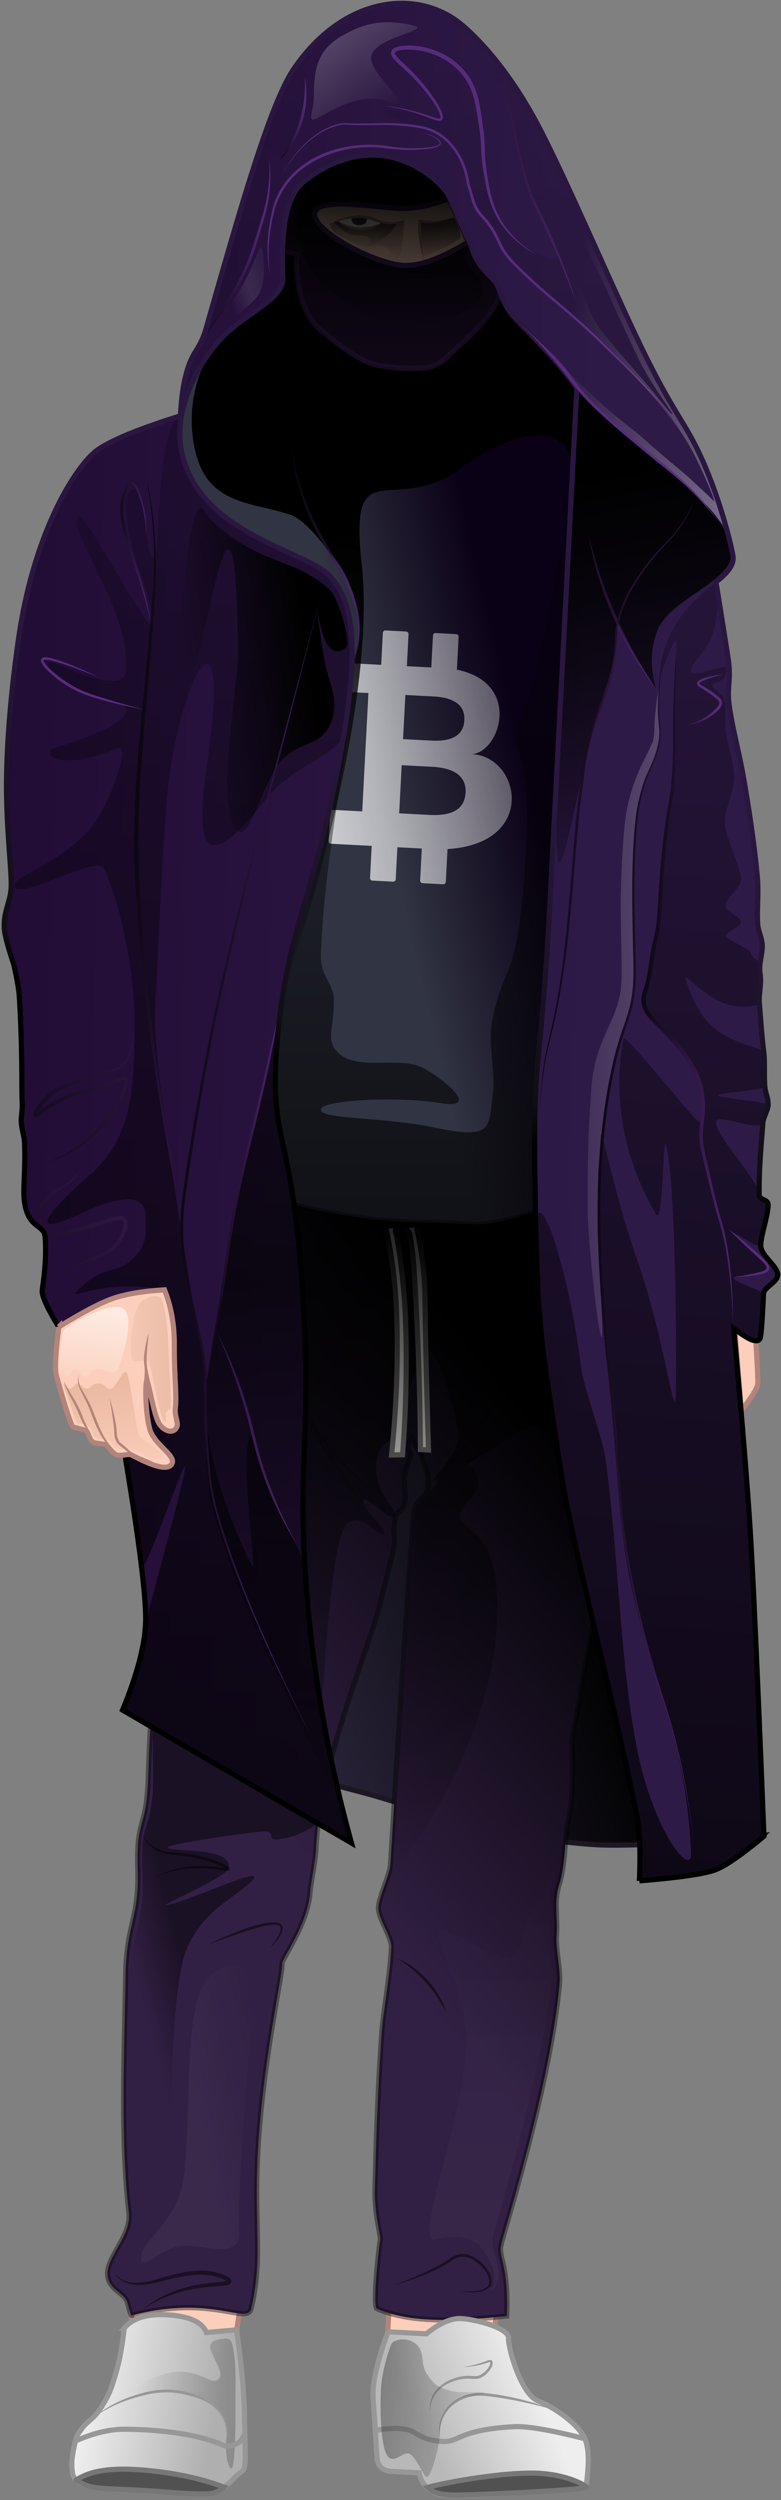 <svg width="267" height="854" xmlns="http://www.w3.org/2000/svg"><rect width="100%" height="100%" fill="#808080" stroke="none"/><defs><linearGradient x1="30.972%" y1="90.182%" x2="74.702%" y2="69.619%" id="a"><stop stop-color="#282338" offset="0%"/><stop offset="100%"/></linearGradient><linearGradient x1="73.735%" y1="47.483%" x2="50%" y2="63.14%" id="b"><stop stop-color="#0B0117" offset="0%"/><stop stop-color="#313442" offset="100%"/></linearGradient><linearGradient x1="82.812%" y1="21.363%" x2="57.996%" y2="71.27%" id="c"><stop offset="0%"/><stop stop-color="#322044" offset="100%"/></linearGradient><linearGradient x1="152.096%" y1="23.937%" x2="-58.29%" y2="76.063%" id="d"><stop stop-color="#FFF" stop-opacity="0" offset="0%"/><stop stop-color="#FFF" offset="100%"/></linearGradient><linearGradient x1="73.201%" y1="43.366%" x2="-135.253%" y2="53.641%" id="e"><stop stop-color="#2E1A47" offset="0%"/><stop stop-color="#150024" offset="66.325%"/><stop stop-color="#150023" offset="91.658%"/><stop offset="100%"/></linearGradient><linearGradient x1="50%" y1="0%" x2="50%" y2="100%" id="f"><stop stop-opacity="0" offset="0%"/><stop offset="100%"/></linearGradient><linearGradient x1="50%" y1="-17.116%" x2="50%" y2="102.328%" id="g"><stop stop-opacity="0" offset="0%"/><stop stop-opacity=".707" offset="62.574%"/><stop stop-opacity="0" offset="100%"/></linearGradient><linearGradient x1="50%" y1="87.921%" x2="42.297%" y2="39.485%" id="h"><stop stop-opacity="0" offset="0%"/><stop offset="100%"/></linearGradient><linearGradient x1="34.042%" y1="182.038%" x2="46.366%" y2="5.375%" id="j"><stop stop-color="#562B7B" offset="0%"/><stop offset="100%"/></linearGradient><linearGradient x1="50%" y1="0%" x2="50%" y2="100%" id="i"><stop offset="0%"/><stop stop-color="#41205D" offset="100%"/></linearGradient><linearGradient x1="74.814%" y1="38.684%" x2="22.659%" y2="59.384%" id="k"><stop stop-color="#EEE" offset="0%"/><stop stop-color="#B8B8B8" offset="100%"/></linearGradient><linearGradient x1="8.284%" y1="44.56%" x2="82.021%" y2="54.837%" id="l"><stop stop-color="#EEE" offset="0%"/><stop stop-color="#B0AFAF" offset="100%"/></linearGradient><linearGradient x1="7.166%" y1="32.733%" x2="446.414%" y2="15.034%" id="m"><stop stop-opacity="0" offset="0%"/><stop offset="100%"/></linearGradient><linearGradient x1="7.52%" y1="56.462%" x2="75.393%" y2="37.483%" id="n"><stop stop-opacity="0" offset="0%"/><stop offset="100%"/></linearGradient><linearGradient x1="248.341%" y1="0%" x2="228.72%" y2="174.009%" id="p"><stop offset="0%"/><stop stop-color="#D8D8D8" offset="100%"/></linearGradient><linearGradient x1="50%" y1="0%" x2="50%" y2="151.98%" id="o"><stop offset="0%"/><stop stop-color="#727170" offset="100%"/></linearGradient><linearGradient x1="100%" y1="31.284%" x2="50%" y2="68.716%" id="q"><stop stop-color="#FFF" stop-opacity=".222" offset="0%"/><stop stop-color="#FFF" stop-opacity=".442" offset="48.074%"/><stop stop-color="#FFF" stop-opacity="0" offset="100%"/></linearGradient><linearGradient x1="-10.99%" y1="36.257%" x2="50%" y2="100%" id="r"><stop stop-color="#FFF" offset="0%"/><stop stop-color="#FFF" stop-opacity="0" offset="100%"/></linearGradient><linearGradient x1="14.764%" y1="451.551%" x2="81.21%" y2="149.617%" id="s"><stop offset="0%"/><stop stop-color="#572B7B" offset="100%"/></linearGradient><linearGradient x1="-18.319%" y1="53.665%" x2="110.514%" y2="50.909%" id="t"><stop offset="0%"/><stop stop-color="#351A4B" offset="100%"/></linearGradient><linearGradient x1="-18.319%" y1="57.77%" x2="110.514%" y2="51.928%" id="u"><stop offset="0%"/><stop stop-color="#572B7B" offset="100%"/></linearGradient><linearGradient x1="-18.319%" y1="54.232%" x2="110.514%" y2="51.05%" id="v"><stop offset="0%"/><stop stop-color="#572B7B" offset="100%"/></linearGradient><linearGradient x1="-18.319%" y1="60.134%" x2="110.514%" y2="52.514%" id="w"><stop offset="0%"/><stop stop-color="#572B7B" offset="100%"/></linearGradient><linearGradient x1="-18.319%" y1="288.698%" x2="331.013%" y2="-15.935%" id="x"><stop offset="0%"/><stop stop-color="#572B7B" offset="100%"/></linearGradient><linearGradient x1="-18.319%" y1="126.993%" x2="110.514%" y2="69.101%" id="y"><stop offset="0%"/><stop stop-color="#572B7B" offset="100%"/></linearGradient><linearGradient x1="-18.319%" y1="58.379%" x2="110.514%" y2="52.079%" id="z"><stop offset="0%"/><stop stop-color="#572B7B" offset="100%"/></linearGradient><linearGradient x1="-18.319%" y1="82.66%" x2="110.514%" y2="58.102%" id="A"><stop offset="0%"/><stop stop-color="#572B7B" offset="100%"/></linearGradient><linearGradient x1="-18.319%" y1="123.728%" x2="110.514%" y2="68.291%" id="B"><stop offset="0%"/><stop stop-color="#572B7B" offset="100%"/></linearGradient><linearGradient x1="-18.319%" y1="310.292%" x2="110.514%" y2="114.573%" id="C"><stop offset="0%"/><stop stop-color="#572B7B" offset="100%"/></linearGradient><linearGradient x1="-4.197%" y1="451.551%" x2="98.005%" y2="149.617%" id="D"><stop offset="0%"/><stop stop-color="#572B7B" offset="100%"/></linearGradient><linearGradient x1="-18.319%" y1="91.155%" x2="110.514%" y2="60.21%" id="E"><stop offset="0%"/><stop stop-color="#572B7B" offset="100%"/></linearGradient><linearGradient x1="-18.319%" y1="103.372%" x2="110.514%" y2="63.241%" id="F"><stop offset="0%"/><stop stop-color="#572B7B" offset="100%"/></linearGradient><linearGradient x1="-18.319%" y1="152.728%" x2="110.514%" y2="75.485%" id="G"><stop offset="0%"/><stop stop-color="#572B7B" offset="100%"/></linearGradient><linearGradient x1="-18.319%" y1="65.834%" x2="110.514%" y2="53.928%" id="H"><stop offset="0%"/><stop stop-color="#572B7B" offset="100%"/></linearGradient><linearGradient x1="-18.319%" y1="77.793%" x2="110.514%" y2="56.895%" id="I"><stop offset="0%"/><stop stop-color="#572B7B" offset="100%"/></linearGradient><linearGradient x1="36.4%" y1="451.551%" x2="62.047%" y2="149.617%" id="J"><stop offset="0%"/><stop stop-color="#572B7B" offset="100%"/></linearGradient><linearGradient x1="-18.319%" y1="239.801%" x2="359.733%" y2="-6.04%" id="K"><stop offset="0%"/><stop stop-color="#572B7B" offset="100%"/></linearGradient><linearGradient x1="-18.319%" y1="226.582%" x2="110.514%" y2="93.806%" id="L"><stop offset="0%"/><stop stop-color="#572B7B" offset="100%"/></linearGradient><linearGradient x1="-18.319%" y1="380.361%" x2="110.514%" y2="131.956%" id="M"><stop offset="0%"/><stop stop-color="#572B7B" offset="100%"/></linearGradient><linearGradient x1="33.743%" y1="106.398%" x2="20.939%" y2="14.388%" id="N"><stop stop-color="#56403B" stop-opacity="0" offset="0%"/><stop stop-color="#56403B" offset="100%"/></linearGradient><linearGradient x1="50%" y1="0%" x2="50%" y2="100%" id="O"><stop stop-color="#56403B" offset="0%"/><stop stop-color="#56403B" stop-opacity="0" offset="100%"/></linearGradient><linearGradient x1="50%" y1="0%" x2="50%" y2="100%" id="P"><stop stop-opacity=".416" offset="0%"/><stop stop-color="#56403B" stop-opacity="0" offset="100%"/></linearGradient><linearGradient x1="50%" y1="35.153%" x2="223.862%" y2="85.731%" id="Q"><stop stop-color="#FFF" stop-opacity="0" offset="0%"/><stop stop-color="#FFF" offset="100%"/></linearGradient><linearGradient x1="52.754%" y1="100%" x2="60.634%" y2="9.57%" id="R"><stop stop-opacity="0" offset="0%"/><stop offset="100%"/></linearGradient><linearGradient x1="50%" y1="40.476%" x2="48.095%" y2="59.255%" id="S"><stop stop-color="#29173F" offset="0%"/><stop stop-color="#110E15" offset="86.652%"/><stop offset="100%"/></linearGradient><linearGradient x1="-5.141%" y1="451.551%" x2="98.841%" y2="149.617%" id="T"><stop offset="0%"/><stop stop-color="#572B7B" offset="100%"/></linearGradient><linearGradient x1="9.09%" y1="55.815%" x2="27.992%" y2="43.383%" id="U"><stop stop-opacity="0" offset="0%"/><stop offset="100%"/></linearGradient><linearGradient x1="44.769%" y1="120.383%" x2="0%" y2="-139.625%" id="V"><stop stop-color="#FBCFBB" offset="0%"/><stop stop-color="#D2987E" offset="100%"/></linearGradient><linearGradient x1="-88.617%" y1="48.3%" x2="428.328%" y2="42.676%" id="W"><stop stop-color="#FBD2C0" offset="0%"/><stop stop-color="#D2987E" offset="100%"/></linearGradient><linearGradient x1="63.699%" y1="-66.753%" x2="35.059%" y2="121.296%" id="X"><stop stop-color="#FFF" offset="0%"/><stop stop-color="#FBCFBB" offset="100%"/></linearGradient><linearGradient x1="126.595%" y1="46.286%" x2="-286.237%" y2="-3.097%" id="Y"><stop stop-opacity="0" offset="0%"/><stop offset="100%"/></linearGradient><linearGradient x1="50%" y1="0%" x2="50%" y2="100%" id="Z"><stop stop-color="#FFF" stop-opacity="0" offset="0%"/><stop stop-color="#FFF" offset="100%"/></linearGradient><linearGradient x1="50%" y1="60.41%" y2="35.243%" id="aa"><stop stop-color="#FFF" offset="0%"/><stop stop-color="#FFF" stop-opacity="0" offset="100%"/></linearGradient><linearGradient x1="934.519%" y1="50.048%" x2="-105.662%" y2="49.889%" id="ab"><stop stop-color="#FFF" offset="0%"/><stop stop-color="#FFF" stop-opacity="0" offset="100%"/></linearGradient></defs><g fill="none" fill-rule="evenodd"><path d="M277.71 618.868c-28.463 4.39-48.092 6.448-58.886 6.176-37.261-.938-60.254-9.904-79.27-13.743-27.279-5.508-54.534-13.426-81.766-23.754 4.816-11.034 7.346-18.97 7.589-23.805.243-4.836.847-66.168 1.811-183.996l146.939 16.32 63.583 222.802z" stroke="#1C1723" stroke-width="1.764" fill="url(#a)" fill-rule="nonzero" transform="rotate(3 115.567 302.114)"/><path stroke="#B2847B" stroke-width="1.764" fill="#FBCFBB" fill-rule="nonzero" d="M45.274 786.354l-.531 10.13 35.926 5.858.37-7.047 1.365-9.204zM132.984 788.424l-.531 10.13 35.925 5.858.37-7.048 1.366-9.203z"/><path d="M58.687 403.567c40.314 11.762 70.025 17.642 89.134 17.642 19.109 0 39.406-5.88 60.893-17.642l-7.942-277.866-52.951-78.949h-60.01l-26.476 71.892-6.178 14.555-3.53 23.376 7.06 246.992z" stroke="#4C4848" stroke-width=".525" fill="url(#b)" fill-rule="nonzero" transform="rotate(3 115.567 302.114)"/><path d="M232.403 411.608c-1.2-4.72 1.2-3.906 0-9.766-.544-2.604-.96-3.978-1.248-4.123-12.332 2.592-20.812 4.69-25.44 6.293-17.85 6.186-28.724 11.607-37.92 11.611-12.93.006-25.064.843-36 0-19.118-1.475-34.78-5.347-46.08-8.138-14.748-3.643-21.525-8.109-21.744-7.596-.96 2.17.24.272-.047 4.123-.288 3.853-1.44 3.798-1.44 7.596s1.055 3.038 1.44 7.596c.383 4.557.624 5.588 0 9.223-.304 1.768 4.458 35.655 4.53 64.022.051 20.406-2.573 77.677-1.736 117.354.392 18.623-3.383 13.902-1.94 31.592 1.443 17.69-2.907 18.52-2.225 36.865.92 24.769 1.063 55.493 5.349 80.652 1.419 8.333-7.807 16.333-5.962 22.69 1.195 4.12 6.06 5.042 7.008 7.896 1.685 5.064 1.448 4.557 2.318 4.282 26.476-8.38 38.984 1.375 40.092-4.282.747-3.813 1.292-9.167 1.292-14.944.001-5.463-.864-15.226-1.292-21.686-2.49-37.56 4.94-77.316 4.415-81.74-.165-1.383 7.982-13.82 8.257-24.395.108-4.152 1.266-10.394 1.238-15.206-.183-30.788 15.265-71.218 17.76-85.908 1.535-8.898 3.167-15.517 3.503-18.99.336-3.472-.864-4.774 0-9.223.576-2.875 2.352-2.55 2.88-5.425.528-2.876-.48-4.178-.48-8.139 0-3.96.864-5.316 1.68-8.138.336-1.248-1.104-1.953-1.2-3.255-.048-.489.384-1.357 1.2-2.713l3.6 5.968c1.92 3.798 2.88 7.053 2.88 9.766 0 4.123-3.6 4.72-4.32 8.681-.387 2.128-1.32 59.931-1.788 121.296-.027 3.624-3.32 11.207-3.344 14.797-.026 3.824 5.116 9.845 5.132 13.553.046 10.812-1.663 21.455-1.788 30.36-.377 26.95.36 44.124.463 51.284.138 9.525 2.894 16.662 2.765 18.109-.384 3.96-1.44 21.931 0 23.667 9.865 3.584 21.777 3.815 44.548.231-.267-17.827-3.975-19.819-3.235-24.056 1.11-6.355 14.047-55.627 15.313-90.379.167-4.56-2.004-11.74-1.9-16.264.145-6.363-1.569-11.358 0-17.348 1.736-6.634 1.029-15.047 1.9-21.143 1.948-13.63-.131-25.372 0-28.734.19-4.863 22.766-173.195 21.566-177.916z" stroke-opacity=".4" stroke="#000" stroke-width="1.764" fill="url(#c)" fill-rule="nonzero" transform="rotate(3 115.567 302.114)"/><path d="M112.442 288.364h13.933v10.942c0 .484.385.875.858.875h7.074a.867.867 0 0 0 .858-.875v-10.942h8.146l.214.006v10.936c0 .484.385.875.857.875h7.074a.866.866 0 0 0 .857-.875v-11.22c30.881-3.494 23.093-33.215 6.423-32.792 9.69-.846 16.312-25.129-6.423-28.564v-11.238a.867.867 0 0 0-.857-.876h-7.074a.866.866 0 0 0-.857.876v10.931l-.214.01h-8.147v-10.941a.866.866 0 0 0-.857-.876h-7.074a.867.867 0 0 0-.858.876v10.942h-13.933a.867.867 0 0 0-.858.875v8.098c0 .483.384.874.858.874h10.075v40.485h-10.075a.868.868 0 0 0-.858.876v9.847c0 .483.384.875.858.875zm22.723-52.083h9.576c4.718 0 11.004 1.03 11.004 7.55s-6.092 7.55-11.004 7.55h-9.576v-15.1zm0 24.012h10.29c5.147 0 12.005 1.124 12.005 8.236s-6.645 8.236-12.005 8.236h-10.29v-16.472z" fill="url(#d)" fill-rule="nonzero" transform="rotate(3 115.567 302.114)"/><path d="M236.269 636.628c-.146-10.192-.793-17.47-1.94-21.835-13.927-52.95-27.041-91.19-32.506-117.912-9.21-45.038-10.176-45.923-13.584-95.106-3.408-49.183 0-33.482 0-100.93V128.588c-3.459-4.762-10.575-12.04-21.347-21.835-5.337-4.853-5.626-8.061-7.762-12.131-.886-1.687-4.367-3.882-6.792-7.279-2.426-3.396-2.262-5.238-3.882-7.763-1.938-3.022-5.102-1.756-6.792-4.853-1.651-3.026.643-8.455-1.719-11.045a33.17 33.17 0 0 0-7.984-6.423c-18.85-10.915-34.665.33-40.753 5.823-6.087 5.493-6.792 18.438-5.336 32.996.748 7.482-12.147 12.689-19.891 21.835-7.322 8.647-15.036 24.637-11.747 38.543 6.768 28.616 44.695 32.39 52.984 40.55 8.29 8.162 11.159 22.321 7.763 52.891-6.382 57.445-16.53 66.46-17.466 110.148-.688 32.156 7.451 27.063 13.874 87.241 4.634 43.43 1.007 51.81 5.047 87.93 2.498 22.329 7.864 54.685 20.862 93.65L56.763 587.62c4.205-12.013 6.307-21.88 6.307-29.6 0-7.72-3.235-26.32-9.703-55.802L49 446.416 28.14 458.062c-3.798-5.476-5.9-9.358-6.307-11.646-.137-.772 1.225-10.224 0-18.924-.608-4.314-6.127-2.248-7.763-12.13-.668-4.04-.076-11.391-.97-19.895-.203-1.936-1.146-3.972-1.455-6.794-.171-1.556.259-3.804 0-6.308-.54-5.224-.742-17.571-2.911-36.392-.265-2.293-1.073-5.852-2.426-10.676-2.358-6.028-3.652-10.071-3.881-12.13-.664-5.954 1.585-8.968 1.585-14.139 0-5.569-2.894-20.727-3.526-37.296-.737-19.326.838-40.583 1.94-50.95 3.718-34.946 16.496-57.258 23.288-62.595 4.528-3.559 13.746-7.926 27.654-13.102.034-5.507.358-9.874.97-13.101 1.907-10.05 4.277-8.688 6.307-17.469 8.995-38.908 17.502-76.994 25.228-89.768C101.336-.822 126.625-5.338 142.635 6.793c5.273 3.996 16.211 13.898 27.168 32.026 11.222 18.566 31.02 59.509 42.208 79.093 11.19 19.584 14.349 20.939 20.862 33.967 6.512 13.028 10.745 27.012 11.643 31.055.599 2.695-1.18 5.768-5.336 9.22 2.54 11.792 4.377 20.39 5.51 25.79 1.58 7.53-.06 9.752 1.282 16.425 1.561 7.764 4.099 15.441 5.822 22.806 3.268 13.972 5.6 26.59 6.792 34.936.794 5.568.358 10.735.97 16.013.278 2.39 1.774 4.784 1.94 7.279.148 2.193-.425 4.805-.484 7.278-.033 1.373.357 2.736.485 3.882.252 2.272-.3 5.987 0 8.25.773 5.857 1.488 11.573 2.425 16.982.61 3.519.486 8.188.97 11.646.348 2.477 1.398 3.72 1.456 6.308.03 1.348-1.416 4.486-1.455 5.823-.27 9.352-.526 16.592 0 24.747.136 2.119 3.151 1.35 3.24 3.397.164 3.742-2.016 10.714-1.785 14.071.243 3.525 6.246 6.669 6.307 9.705.048 2.41-4.543 4.519-4.521 6.585.09 8.877-.053 14.418-.33 15.25-.647 1.942-3.72.971-9.218-2.91a6640.379 6640.379 0 0 1 3.924 27.642c2.518 18.163 4.392 32.725 5.624 43.687 1.803 16.054 5.089 49.858 9.858 101.414-6.925 6.417-12.1 10.461-15.525 12.13-3.425 1.67-12.157 3.45-26.198 5.338z" fill="url(#e)" fill-rule="nonzero" transform="rotate(3 115.567 302.114)"/><path d="M236.269 636.628c-.146-10.192-.793-17.47-1.94-21.835-13.927-52.95-27.041-91.19-32.506-117.912-3.514-17.185-7.008-33.363-8.975-47.021-2.803-19.47-3.32-33.539-3.366-35.718-.283-13.469 11.093 12.03 17.779 48.72 1.147 6.294 8.715 23.892 9.976 30.772 6.672 36.412 8.389 68.248 15.88 98.049 6.353 25.275 18.882 41.132 20.31 35.965.156-.569-1.316-18.535-6.784-36.674-6.122-20.306-16.571-42.272-21.742-69.155-2.533-13.164-2.894-26.328-4.7-39.062-2.57-18.122-6.367-37.136-8.034-52.096-2.727-24.475-2.526-41.115-2.496-47.61.018-3.863 5.86 20.15 14.69 41.63 9.873 24.024 14.747 50.739 15.602 47.324.402-1.602-3.124-70.38-7.634-86.607-1.61-5.794.499 27.742-2.301 23.528-19.875-29.91-14.374-58.475-14.157-59.324.528-2.066 26.497 28.064 27.49 27.098.695-.675 1.578-10.56-2.677-17.356-4.322-6.904-12.937-14.143-17.01-18.984-1.56-1.854-1.886-3.287-1.886-4.318 2.075-10.946 3.267-19.105 3.577-24.479.765-13.275.756-24.158 1.306-34.076.291-5.24 1.398-10.368 1.418-15.09.075-17.299-1.45-31.033-1.081-37.486.058-1.023.054-4.03.094-6.63.048-3.158.076-5.841-.718-5.262-1.34.978-4.832 13.688-4.664 12.17.19-1.721.233-3.988.93-7.557.696-3.57 2.497-9.667 6.705-15.368 1.62-2.196 4.896-5.566 9.825-10.11 2.292-2.15 3.735-3.739 4.329-4.765.268-.464 1.248-2.455 1.007-4.455-.552-4.588-3.338-11.573-5.998-17.05-2.934-6.04-6.612-12.72-10.275-18.544-5.741-9.128-12.19-15.633-12.787-16.34-3.7-4.378-13.685-13.56-24.138-22.143-10.255-8.42-20.932-16.203-29.564-24.51-1.853-1.782-3.563-7.301-5.117-8.868-1.916-1.933-3.574-3.679-4.899-5.181-1.783-2.023-2.505-4.166-2.921-5.147-1.078-2.54-1.352-6.04-2.092-7.59-1.57-3.29-2.904-5.806-4.004-7.55-3.138-4.972-7.68-6.502-9.646-7.002-33.14-8.422-4.475-5.885-1.888-4.96 2.815 1.005 4.892 1.73 5.646.788 1.327-1.66-3.942-8.263-9.552-13.633-3.151-3.015-6.31-5.04-7.443-7.118-1.892-3.467 9.758-1.963 9.138-2.687-3.564-4.16-13.227-6.984-14.954-7.107-5.67-.404-25.537 2.161-23.78 18.41 1.717 15.864-3.177 21.589-4.04 24.062-.26.744-2.66 4.524-3.735 4.613-1.827.15-3.526-3.78-3.71-3.34-1.29 3.099 1.265 7.3.776 14.808-.609 9.358-4.363 22.477-7.777 29.022-3.433 6.582-6.386 12.348-8.017 15.257-2.16 3.852-8.162 12.896-9.402 20.86-1.24 7.964-1.927 16.761-.103 24.471 6.768 28.616 44.695 32.39 52.984 40.55 8.29 8.162 11.159 22.321 7.763 52.891-.86 7.735-16.774 12.287-24.63 23.249-13.658 19.053-25.367 30.905-21.793-7.692 5.63-60.803-9.484-34.8-12.485 2.862-1.412 17.724-.521 63.957-.807 77.3-.348 16.266 9.142 59.088 16.98 96.31 2.13 10.116 6.379 20.72 6.44 30.137.16 24.43 11.446 49.75 19.706 64.022 2.184 3.773-7.31-41.997-2.34-44.615 1.048-.551 2.786 8.132 6.607 16.437 5.256 11.423 12.833 23.858 13.284 26.245 1.716 9.08 4.467 34.216 11.98 63.042 7.51 28.827 5.665 20.55 9.375 31.672L56.763 587.62c4.205-12.013 6.307-21.88 6.307-29.6 0-1.752 11.084-51.56 10.75-54.434-.406-3.505-12.311 39.65-13.214 34.477-1.617-9.27-4.03-21.218-7.24-35.845l10.554-58.974c-5.54-.298-9.814-.369-12.825-.211-14.892.78-20.892 6.412-16.699 1.758 7.934-8.807 12.086-5.451 17.536-11.077 5.449-5.626 4.147-9.03 3.845-14.776-.3-5.746-4.669-9.35-22.72.307-18.052 9.655-10.629-.45 3.25-13.862 13.878-13.412 12.9-31.433 12.557-47.033-.504-22.88-8.033-47.886-13.624-57.585-2.673-4.637-29.58 13.651-30.105 7.318-.245-2.956 15.47-8.318 24.982-20.741 5.855-7.647 12.46-29.974 7.822-27.793-21.13 9.935-25.894 2.725-21.592 1.13 30.54-11.316 24.55-15.849 20.784-16.546-11.155-2.066-24.257-7.563-24.511-12.408-.114-2.173 26.06 11.002 26.653 1.696 1.315-20.607-23.897-48.784-18.71-52.461 1.693-1.2 26.608 39.604 26.616 35.705.018-8.569-5.565-17.756-8.018-26.521-2.29-8.179-3.383-13.956-2.223-17.109 1.16-3.152 3.062-2.637 3.943-.648 1.65 3.73 2.76 13.29 4.054 18.338.768 2.992 2.026 3.736 2.343 2.54 1.316-4.96-1.373-45.403 6.089-48.18.034-5.507.358-9.874.97-13.101 1.907-10.05 4.277-8.688 6.307-17.469 8.995-38.908 17.502-76.994 25.228-89.768 9.514-15.731 17.267-18.43 29.77-19.25 12.504-.818 26.083 11.795 30.192 19.619 5.464 10.402 5.63 23.113 7.405 31.663.844 4.07 1.677 8.493 3.277 11.943 1.76 3.798 3.856 6.12 4.799 7.257.434.524 4.005 3.61 7.814 5.774 4.473 2.541 9.283 4.1 9.88 3.016.926-1.684-2.06-6.576-5.054-12.102-3.382-6.243-6.937-13.254-7.938-16.557-1.32-4.36-2.63-8.468-3.79-13.303-.913-3.8-1.545-8.266-3.29-12.194-2.787-6.272-5.827-6.491-8.95-10.573-4.385-5.73-8.393-14.035-7.352-13.247 5.273 3.996 16.211 13.898 27.168 32.026 11.222 18.566 31.02 59.509 42.208 79.093 11.19 19.584 14.349 20.939 20.862 33.967 4.829 9.66 10.636 26.441 10.704 26.673.545 1.845.732 3.44.939 4.368.598 2.695-1.18 5.782-5.336 9.233.916 4.251 1.728 10.83-.155 17.554-1.884 6.724-7.323 11.139-6.799 13.606.474 2.227 11.485-3.583 11.829-1.944 1.58 7.53-9.556 3.15-.837 9.318 2.183 1.545 1.311 9.741 1.975 12.388 1.267 5.055 2.28 8.113 3.41 12.947 1.66 7.095-3.622 14.095-1.662 20.403 1.9 6.113 5.484 12.358 6.07 16.465.478 3.348-4.79 6.352-4.707 9.522.055 2.1 5.248 3.35 5.492 5.454.18 1.539-5.447 3.548-4.938 5.117.281.866 8.734 3.951 8.793 4.839.147 2.193 3.42 2.386 3.36 4.86-.032 1.372.358 2.735.486 3.881.252 2.272-.3 5.987 0 8.25.171 1.299-6.74 2.912-12.785.669-6.863-2.547-12.966-9.012-12.77-7.58.184 1.336 4.049 11.495 10.126 16.143 7.53 5.76 17.581 6.175 17.854 7.75.61 3.519.486 8.188.97 11.646.174 1.232-16.126 2.916-15.814 3.855.315.948 17.24 1.152 17.27 2.453.03 1.348-1.416 4.486-1.455 5.823-.117 4.04-16.003-2.656-16.052.84-.065 4.597 15.753 19.275 16.052 23.907.136 2.119 3.151 1.35 3.24 3.397.164 3.742-2.016 10.714-1.785 14.071.104 1.504-10.04-4.597-9.454-3.643.785 1.282 12.338 9.536 12.373 11.277.014.685-3.074 1.828-6.425 2.585-2.141.484-5.058.529-5.163 1.113-.31 1.718 10.443 3.855 10.455 4.958.09 8.877-.053 14.418-.33 15.25-.647 1.942-3.72.971-9.218-2.91a6640.379 6640.379 0 0 1 3.924 27.642c2.518 18.163 4.392 32.725 5.624 43.687 1.803 16.054 5.089 49.858 9.858 101.414-6.925 6.417-12.1 10.461-15.525 12.13-3.425 1.67-12.157 3.45-26.198 5.338z" fill="url(#f)" fill-rule="nonzero" opacity=".7" transform="rotate(3 115.567 302.114)"/><path d="M100.382 347.022l-3.089 16.319-7.943 32.638-3.97 17.201-3.53 25.14-6.178 33.52-.442 3.53v10.585l.883 15.437.882 9.262 2.207 8.38 4.853 14.555 2.648 7.498 3.53 8.82 3.53 8.38 10.149 21.613 15.444 31.315-4.413-24.258c2.061-34.809 4.414-56.127 7.06-63.954 3.97-11.74 13.605 2.175 14.562 0 .957-2.174-8.787-9.74-7.06-11.467 1.727-1.726 9 7.677 10.59 5.292 1.59-2.384-8.825-8.82-5.736-20.73 1.122-4.325 4.916-4.593 6.177-7.938 3.518-9.329 5.136-18.231 8.384-26.023 4.413-10.585 11.877 18.411 13.084 26.023 1.206 7.612-10.617 16.434-7.943 16.434 2.206 0-.874 2.12-2.206 4.41-.183.315-.37.634-.557.951-.732 1.245-2.973 3.02-3.415 4.342-.294.882-.44 1.912-.44 3.088-5.75 81.191-8.2 121.327-7.348 120.408 5.023-5.422 35.146-45.274 35.146-89.975 0-28.784-13.824-25.581-12.983-31.298.455-3.096 6.001-7.351 6.364-9.72.858-5.597-3.696-7.473-3.482-7.605 6.565-4.03 14.049-9.492 16.874-11.035 3.393-1.853 7.364-2.588 11.914-2.205-2.337-14.047-3.808-24.633-4.412-31.757-.605-7.123-1.193-20.796-1.765-41.018v-23.376l.482-16.411 2.797-30.386 2.028-31.833 1.312-26.341 6.177-119.527c-5.503 32.566-9.768 54.472-12.796 65.718-3.857 14.324-7.551 17.424-5.737 22.168 5.737 14.996 2.5 46.246 1.765 53.252-2.869 27.4-6.177 22.053-10.148 40.578-1.858 8.663 1.196 16.773 0 26.37-1.363 10.924 0 14.868-19.57 10.794-18.442-3.84-39.118-2.774-39.118-6.175s26.763-4.618 41.037-2.206c14.275 2.413-.017-9.272-7.06-12.464-8.245-3.738-24.09 2.373-29.564-6.616-2.237-3.674.256-8.389 0-16.76-.139-4.526-4.524-8.328-4.413-13.673.616-29.627 8.826-69.462 8.826-76.744 0-4.29-.87 5.825-6.178 28.669-1.882 8.096-6.47 23.06-11.914 44.546-1.243 4.906-3.008 12.992-5.295 24.259z" fill="url(#g)" fill-rule="nonzero" transform="translate(-5.235 1.032)"/><path d="M220.629 229.662c-2.426-6.94-2.625-13.554-.599-19.843 3.04-9.434 19.045-16.014 23.058-23.733 4.941-9.5-12.732-24.407-17.364-27.798-13.785-10.094-22.642-16.649-30.376-23.142-1.29-1.083-3.66-3.27-7.11-6.559-3.458-4.762-10.574-12.04-21.346-21.835-5.337-4.853-5.626-8.061-7.762-12.131-.886-1.687-4.367-3.882-6.792-7.279-2.426-3.396-2.262-5.238-3.882-7.763-1.938-3.022-5.102-1.756-6.792-4.853-1.651-3.026.643-8.455-1.719-11.045a33.17 33.17 0 0 0-7.984-6.423c-18.85-10.915-34.665.33-40.753 5.823-6.087 5.493-6.792 18.438-5.336 32.996.748 7.482-12.147 12.689-19.891 21.835-7.322 8.647-10.76 22.862-7.47 36.769 4.784 20.227 19.145 18.253 33.855 22.076 6.1 1.585 13.314 11.358 15.744 13.75 4.32 4.252 9.059 13.093 10.084 23.763.29 3.025-.229 7.174-1.557 12.448-.521 10.205-1.073 17.93-1.656 23.178-6.382 57.445-16.53 66.46-17.466 110.148-.103 4.825.152-15.628 5.278-34.993 7.12-26.904 21.681-92.118 15.15-132.41-6.53-40.29 9.768-15.97 33.057-35.297 4.562-3.786 29.28-22.101 36.876-4.582.174.401.094 7.802.112 18.986.056 36.079-.109 111.52 2.223 118.249 1.747 5.043 4.754-19.242 8.845-41.98 1.856-10.314 5.254-19.243 6.546-26.842 1.344-7.903.142-14.342.8-13.06.282.547.55 1.046.803 1.492 3.246 5.72 7.72 12.404 13.424 20.055z" fill="url(#h)" fill-rule="nonzero" transform="rotate(3 115.567 302.114)"/><path d="M150.448 60.016c.704.473 3.615 2.222 5.892 5.608 2.967 4.413 4.246 11.544 3.835 21.393-2.815.492-4.486.849-5.013 1.07.75 6.44-2.149 19.822-9.209 25.115-4.671 3.502-13.679 10.144-19.856 11.026-6.178.882-13.15.794-17.21 0-2.691-.53-5.206-2.161-7.5-4.852-5.87-5.866-14.885-14.2-16.077-22.14-.2-.078.604-1.361 2.411-3.848-.11-.18.207-.605.951-1.275.1-.091 1.21-.702 2.783-2.505.424-.486.945-1.01 1.414-1.692.531-.775 1.924-2.991 1.924-2.991s1.043-3.037 1.53-3.895c.16-.28.806-1.442.974-1.716 1.078-1.76 1.635-2.605 2.434-4.289 1.744-3.675 3.241-7.773 5.424-10.757.675-.922 1.506-1.74 2.342-2.527a47.99 47.99 0 0 1 1.391-1.252c2.15-1.655 3.981-2.884 5.496-3.687 3.045-1.5 5.156-2.42 6.33-2.76 5.93-1.715 9.657-1.447 12.431-1.116 9.773 1.165 16.557 6.563 17.303 7.09z" stroke="url(#i)" stroke-width="1.764" fill="url(#j)" fill-rule="nonzero" opacity=".7" transform="scale(-1 1) rotate(-3 7.198 4990.332)"/><path d="M158.51 794.953c-3.234 10.351-4.527 18.115-3.88 23.29.646 5.177 1.455 11.97 2.425 20.38.552 2.588 2.331 3.883 5.337 3.883h9.218c.97 3.558 3.234 5.822 6.792 6.793 3.557.97 20.376-.647 50.456-4.852.781-8.264.296-13.925-1.456-16.984-2.628-4.589-10.673-9.704-16.495-11.645-5.822-1.941-11.159-17.469-11.159-20.865 0-3.397-11.296-5.823-16.495-5.823-3.466 0-7.347 1.94-11.643 5.823h-13.1z" stroke="#979797" stroke-width="1.764" fill="url(#k)" fill-rule="nonzero" transform="rotate(3 115.567 302.114)"/><path d="M128.017 830.318c2.077-.436 3.71-.675 4.896-.716 1.78-.06 2.932-.332 6.298.33 3.366.663 4.183 3.62 12.419 4.053 5.093.266 5.558-4.082 24.07-5.056 4.524-.237 12.71 1.163 24.556 4.203" stroke="#979797" stroke-width="1.764"/><path d="M68.378 798.447c-.33 5.876-.977 10.89-1.94 15.042-1.447 6.228-2.052 7.816-4.367 12.13-2.315 4.316-4.614 5.13-6.307 7.765-1.693 2.633-1.69 2.083-2.426 6.793-.736 4.71-.415 6.574 0 8.734s3.881 4.852 11.159 4.367c7.277-.485 30.13.675 35.416 0 5.284-.675 7.878-5.115 9.703-6.793 1.824-1.679 2.425-1.456 2.425-4.367 0-1.941-.323-6.794-.97-14.557-.181-3.859-.667-8.55-1.455-14.072a256.107 256.107 0 0 0-2.911-16.498l-10.188 1.456c-1.617-3.559-6.3-5.338-14.047-5.338-6.704 0-11.402 1.78-14.092 5.338z" stroke="#979797" stroke-width="1.764" fill="url(#l)" fill-rule="nonzero" transform="rotate(3 115.567 302.114)"/><path d="M96.734 821.067c-4.886-2.164-11.948-2.366-17.499-1.446-3.92.65-7.228 2.53-7.862 1.737-1.533-1.914 10.904-9.568 18.301-9.112 7.398.457 9.785 4.116 11.914 1.764 2.129-2.351-3.718-8.208-3.53-11.026.109-1.63 2.044-2.396 3.971-2.646 1.403-.182 2.787-.652 3.53 1.764 1.765 5.734 1.682 12.428 2.207 21.17.524 8.743.713 18.482 0 20.73-.41 1.293-1.674-.567-2.305-4.555-.162-1.02-.322-3.337-.231-4.404.172-2.017-.175-3.958-.254-4.845-.42-4.684-4.895-7.649-8.242-9.13z" fill="url(#m)" fill-rule="nonzero" transform="rotate(3 115.567 302.114)"/><path d="M25.875 833.785c6.081-2.68 11.657-4.006 16.726-3.982 10.2.048 24.71 1.295 34.196 5.679.312.145 2.94.18 4.92-1.2.66-.46 1.366-1.556 2.116-3.29" stroke="#979797" stroke-width="1.764"/><path d="M26.102 847.136c4.7-3.155 11.93-4.292 22.571-3.41 10.642.882 19.932 2.827 27.872 5.834-1.578 1.461-3.368 2.226-5.37 2.295-6.135.21-12.297-.468-18.091-.883-6.532-.467-12.976-.7-16.768-.882-1.283-.062-4.328-.327-6.177-.883-1.081-.324-2.427-1.014-4.037-2.07zM200.463 849.653c0-.65-6.974-4.617-17.65-4.853-10.676-.235-28.414 2.69-36.624 4.851.588.588 1.177 1.03 1.765 1.323 2.648 1.324 6.6 1.346 7.943 1.324 15.182-.25 44.566-1.997 44.566-2.645z" stroke="#777" stroke-width="1.764" fill="#515151" fill-rule="nonzero"/><path d="M258.386 457.986c.529 8.45.76 13.321.692 14.614-.068 1.292-1.866 4.552-5.673 9.212l-2.206-27.787c1.17.966 2.2 1.7 3.088 2.206.848.482 1.594 1.04 2.207 1.323.583.27 1.214.414 1.892.432z" stroke="#B2847B" stroke-width="1.764" fill="#FBCFBB" fill-rule="nonzero"/><path d="M137.21 779.644c.656-.262 1.455-.57 2.362-.95.909-.373 1.929-.807 3.037-1.286 1.11-.477 2.296-1.027 3.546-1.613a80.218 80.218 0 0 0 3.86-1.978 47.866 47.866 0 0 0 3.94-2.408c.647-.46 1.412-.912 2.233-1.174a6.212 6.212 0 0 1 2.576-.28c1.75.187 3.294.981 4.626 1.937a13.573 13.573 0 0 1 3.308 3.48c.428.656.797 1.345 1.04 2.079.245.727.385 1.502.272 2.276a3.03 3.03 0 0 1-.14.566l-.052.136-.027.068-.02.05c.011-.02-.022.045-.022.045l-.129.218c-.07.14-.199.297-.33.446-.124.162-.266.266-.403.382-.558.444-1.176.709-1.77.909-1.198.37-2.33.465-3.323.492-.993.02-1.856-.025-2.561-.1a18.765 18.765 0 0 1-1.629-.221l-.572-.101.579.049c.376.035.93.062 1.634.085.702.027 1.558.013 2.528-.073.967-.093 2.06-.266 3.163-.658 1.069-.406 2.231-1.144 2.357-2.39.068-.609-.065-1.272-.31-1.911a8.83 8.83 0 0 0-.996-1.874c-.823-1.203-1.91-2.294-3.146-3.194-1.237-.881-2.684-1.585-4.163-1.731-1.507-.183-2.946.354-4.198 1.264-1.335.9-2.712 1.677-4.062 2.384-2.705 1.409-5.329 2.498-7.6 3.354a72.464 72.464 0 0 1-3.12 1.109c-.933.319-1.754.573-2.427.79-.673.216-1.209.362-1.571.471l-.557.164 2.067-.812zM39.252 776.43a8.88 8.88 0 0 0 1.637 1.644 7.926 7.926 0 0 0 3.218 1.463c.67.14 1.398.21 2.173.216.37 0 .798-.008 1.203-.018.403-.027.812-.043 1.236-.097 1.693-.169 3.48-.647 5.38-1.202 1.898-.565 3.921-1.193 6.059-1.68 2.138-.485 4.368-.926 6.696-1.094a23.928 23.928 0 0 1 3.541-.022c1.2.085 2.387.3 3.541.602 1.151.31 2.278.668 3.395 1.194.28.137.559.281.843.472.141.095.286.205.433.342.142.142.311.31.43.637.05.184.092.359.02.624-.014.04 0 .037-.072.192a1.29 1.29 0 0 1-.098.17l-.057.077-.04.041c-.237.244-.422.305-.607.396-.355.144-.658.203-.963.263-1.199.215-2.318.278-3.436.37-1.113.086-2.206.173-3.277.283-2.141.226-4.193.506-6.116.934-1.917.42-3.705.934-5.331 1.5-3.245 1.147-5.842 2.423-7.599 3.42-.88.495-1.568.895-2.032 1.177l-.708.438.664-.503c.439-.32 1.076-.803 1.93-1.354 1.698-1.108 4.197-2.635 7.449-3.96a40.162 40.162 0 0 1 5.383-1.776c1.945-.51 4.045-.885 6.215-1.149 1.086-.136 2.19-.25 3.302-.36 1.103-.12 2.245-.208 3.29-.4.253-.05.511-.111.686-.186.07-.03.157-.086.115-.058a.372.372 0 0 0-.07.117c-.017.121-.007.148.008.195.022.055 0-.003-.065-.057a1.976 1.976 0 0 0-.246-.189 5.455 5.455 0 0 0-.667-.365c-.972-.451-2.063-.793-3.147-1.078a18.067 18.067 0 0 0-3.282-.584 22.556 22.556 0 0 0-3.334-.002c-2.22.153-4.418.503-6.518.94-2.102.445-4.114.975-6.048 1.477-1.933.5-3.822.904-5.599.987-.44.034-.881.03-1.308.035-.425-.01-.81-.02-1.23-.052a11.706 11.706 0 0 1-2.272-.39 8.32 8.32 0 0 1-3.267-1.768 8.097 8.097 0 0 1-1.523-1.817c-.286-.464-.409-.727-.409-.727s.148.25.474.683zM48.686 626.664a15.326 15.326 0 0 0 1.823 2.353c.787.83 1.796 1.665 3.001 2.346 1.235.702 2.663 1.128 4.27 1.297 1.6.175 3.341.214 5.132.423a44.64 44.64 0 0 1 5.48.933 45.21 45.21 0 0 1 5.499 1.664 28.11 28.11 0 0 1 2.66 1.166c.434.227.86.454 1.286.76.107.077.212.157.325.267.053.047.116.117.177.2.026.03.072.123.098.186.007.02.013.03.02.058a.67.67 0 0 1 .017.206c-.013.067.02-.004-.038.173a.617.617 0 0 1-.17.228c-.033.027-.046.033-.071.049a.567.567 0 0 1-.121.058.674.674 0 0 1-.096.029c-.116.027-.19.027-.269.032a3.723 3.723 0 0 1-.405-.016c-.984-.1-1.875-.27-2.785-.398a50.928 50.928 0 0 0-2.679-.326 42.494 42.494 0 0 0-5.095-.178c-1.621.05-3.151.195-4.553.41-2.803.44-5.087 1.127-6.644 1.707-1.562.576-2.428.98-2.428.98l.606-.32c.398-.204.983-.503 1.751-.835 1.533-.66 3.785-1.526 6.618-2.08 2.825-.57 6.218-.815 9.817-.536.9.068 1.81.165 2.73.282.912.11 1.854.273 2.737.36.107.009.214.014.299.01-.038.068-.066.1-.088.134-.025.044-.032.072-.024.05-.046.143-.017.056-.03.11a.24.24 0 0 0 .013.118c-.1-.068-.181-.133-.267-.193-.343-.245-.755-.466-1.163-.674a27.6 27.6 0 0 0-2.574-1.11 44.29 44.29 0 0 0-5.371-1.66 48.709 48.709 0 0 0-5.362-.998c-1.757-.229-3.473-.325-5.125-.554-.823-.118-1.63-.285-2.382-.548a10.636 10.636 0 0 1-2.063-.979 12.385 12.385 0 0 1-3-2.59c-.763-.898-1.998-3.296-1.556-2.594zM72.692 663.48c.872-.406 2.106-1.016 3.617-1.676a103.153 103.153 0 0 1 5.215-2.147 79.076 79.076 0 0 1 2.998-1.077 68.05 68.05 0 0 1 3.152-.973c1.069-.288 2.15-.546 3.234-.74 1.085-.186 2.175-.303 3.27-.218.543.058 1.11.148 1.624.475.13.077.249.174.359.286.059.05.104.115.152.177l.069.095.025.036c.012.019-.013-.026.027.046l.02.04c.096.165.225.581.213.83.016.56-.138 1.041-.308 1.476-.173.437-.395.819-.608 1.183-.432.724-.902 1.327-1.324 1.852-.426.523-.812.964-1.135 1.321-.32.361-.589.628-.769.813l-.276.283.898-1.215c.286-.385.623-.86.99-1.415a22.61 22.61 0 0 0 1.13-1.91c.176-.359.36-.737.485-1.138.127-.395.23-.818.194-1.204a.928.928 0 0 0-.047-.254c-.001-.057-.069-.176-.125-.282-.075-.095-.21-.259-.384-.335-.337-.193-.8-.279-1.275-.308-.963-.053-2 .108-3.039.29a37.75 37.75 0 0 0-3.143.751 66.48 66.48 0 0 0-3.118.928c-1.022.334-2.032.652-3 .99l-2.797.97-2.501.889-3.75 1.335c-.905.325-1.427.499-1.427.499s.49-.253 1.354-.673zM136.757 669.347c.645.302 1.56.756 2.605 1.395.524.316 1.084.674 1.658 1.081a27.05 27.05 0 0 1 1.764 1.336 31.236 31.236 0 0 1 3.485 3.322c.535.596 1.072 1.25 1.561 1.884.5.634.943 1.295 1.369 1.934a30.05 30.05 0 0 1 2.037 3.662c.52 1.11.876 2.066 1.106 2.74.116.336.196.605.25.788l.085.28-.512-.992a59.337 59.337 0 0 0-1.422-2.557 62.694 62.694 0 0 0-1.028-1.65c-.37-.582-.792-1.174-1.222-1.789a47.15 47.15 0 0 0-1.4-1.838 34.137 34.137 0 0 0-1.547-1.817 35.888 35.888 0 0 0-1.636-1.731c-.567-.546-1.114-1.095-1.68-1.588a49.61 49.61 0 0 0-1.645-1.408 57.944 57.944 0 0 0-1.533-1.197 55.841 55.841 0 0 0-2.389-1.688l-.931-.614s.377.148 1.025.447z" fill-opacity=".51" fill="#000" fill-rule="nonzero"/><path d="M150.418 833.27c-.079-.36-.191-.893-.253-1.583a13.81 13.81 0 0 1-.01-2.5c.085-.966.286-2.058.704-3.19.116-.277.225-.566.353-.852.143-.282.268-.57.434-.862a12.87 12.87 0 0 1 1.118-1.676 13.004 13.004 0 0 1 3.25-2.897 15.155 15.155 0 0 1 2.04-1.078 14.6 14.6 0 0 1 1.09-.437c.378-.124.756-.245 1.145-.338 1.55-.393 3.184-.517 4.785-.446 1.607.078 3.166.316 4.702.539 1.537.226 3.038.513 4.486.806a95.596 95.596 0 0 1 7.832 1.95c1.135.324 2.166.655 3.075.959.912.298 1.7.575 2.35.8.65.222 1.153.425 1.499.55l.529.2-2.084-.57c-.663-.18-1.467-.4-2.395-.633-.926-.237-1.974-.494-3.116-.768a147.295 147.295 0 0 0-7.851-1.65c-1.442-.265-2.94-.494-4.461-.717-1.524-.21-3.077-.432-4.609-.497-1.533-.08-3.065.03-4.516.386a14.887 14.887 0 0 0-4.054 1.67 13.01 13.01 0 0 0-3.14 2.63c-.425.51-.783.999-1.122 1.552-.16.25-.3.531-.447.788-.136.266-.253.536-.377.796a13.252 13.252 0 0 0-1.023 5.474c.021.682.069 1.22.118 1.584l.086.558-.138-.549zM146.982 823.224c-.008-.296-.034-.736.014-1.293.04-.557.133-1.234.335-1.994.207-.753.515-1.61 1.047-2.424l.182-.31c.067-.103.149-.204.223-.308.156-.206.308-.424.477-.63.352-.392.721-.797 1.151-1.158.844-.737 1.836-1.399 2.934-1.928a17.01 17.01 0 0 1 3.529-1.26c.311-.073.626-.139.948-.192.151-.029.342-.052.492-.068.158-.016.306-.039.474-.05a14.022 14.022 0 0 1 1.966-.024c.643.033 1.27.107 1.842.076a3.877 3.877 0 0 0 1.621-.421l.192-.096c.031-.012.123-.073.182-.107.128-.08.276-.159.38-.24.227-.151.453-.331.674-.517a7.476 7.476 0 0 0 1.146-1.26c.325-.452.602-.94.763-1.42.09-.233.12-.488.098-.623.002-.048-.018-.04-.014-.058.005-.008-.106-.041-.211-.017-.454.062-.98.253-1.465.391a39.91 39.91 0 0 1-1.436.403c-1.853.487-3.446.671-4.549.776-.553.053-.99.063-1.287.075l-.455.01s.63-.077 1.717-.272c1.09-.187 2.625-.542 4.417-1.124.448-.145.91-.308 1.389-.484.49-.169.953-.373 1.573-.494a1.33 1.33 0 0 1 .422-.006c.054.01.108.016.194.058a.736.736 0 0 1 .17.104l.05.042a.546.546 0 0 1 .05.052c.093.143.163.265.174.36.087.412.014.737-.073 1.041-.173.615-.48 1.155-.827 1.676a8.325 8.325 0 0 1-1.243 1.442c-.24.214-.488.425-.77.623-.143.108-.269.174-.402.26-.075.043-.111.073-.22.13l-.223.115c-.598.311-1.3.504-1.986.534-.688.04-1.325-.034-1.945-.06a13.106 13.106 0 0 0-1.822.004c-.147.007-.31.03-.465.044-.163.016-.284.03-.442.057a17.656 17.656 0 0 0-4.265 1.291c-1.048.48-2.01 1.053-2.833 1.71-.421.32-.776.688-1.133 1.034-.166.18-.313.367-.468.546-.076.091-.155.175-.226.27l-.2.299c-.553.752-.908 1.525-1.175 2.236a10.506 10.506 0 0 0-.49 1.908c-.087.543-.127.975-.149 1.27l-.023.456-.029-.455zM77.119 834.749c.077-.424.171-1.051.237-1.85.06-.798.085-1.775-.051-2.876-.14-1.097-.416-2.325-.967-3.558-.069-.148-.138-.324-.208-.453-.085-.154-.17-.31-.258-.467l-.262-.477c-.096-.151-.2-.292-.301-.44-.102-.146-.204-.295-.306-.444-.106-.147-.234-.285-.351-.43l-.362-.432c-.129-.139-.268-.27-.403-.407-1.09-1.083-2.443-2.018-3.96-2.757-1.518-.745-3.188-1.302-4.92-1.767-1.743-.472-3.52-.868-5.31-1.035-3.604-.385-7.257.035-10.57.858a73.81 73.81 0 0 0-4.755 1.369 46.498 46.498 0 0 0-10.029 4.645 47.515 47.515 0 0 0-2.124 1.377l.518-.414c.343-.263.838-.66 1.502-1.12 1.323-.925 3.257-2.21 5.761-3.425a40.29 40.29 0 0 1 4.14-1.75c1.5-.53 3.086-1.067 4.776-1.51 1.685-.444 3.462-.818 5.297-.987a28.492 28.492 0 0 1 5.58-.008c1.88.188 3.708.61 5.46 1.097 1.768.479 3.484 1.107 5.057 1.909 1.576.794 2.975 1.832 4.094 3.015.138.149.281.293.413.443l.37.47c.12.158.248.306.358.469l.315.496c.1.165.209.327.302.489.08.164.162.327.242.487l.237.479c.09.186.14.339.21.507.53 1.315.736 2.607.811 3.74a15.145 15.145 0 0 1-.492 4.77c-.11.417-.181.636-.181.636s.053-.225.13-.65z" fill="#979797" fill-rule="nonzero"/><path d="M104.578 209.464c1.148 6.638 2.472 10.901 3.971 12.79 2.249 2.834 5.062 1.46 6.178 0 1.116-1.458-1.99-14.07-5.075-18.524-.967-1.397-4.993-4.674-10.81-7.498-5.396-2.619-12.408-4.711-18.092-7.939-7.726-4.387-13.69-9.99-14.561-11.908-2.207-4.852-4.866 2.562-6.62 21.17-1.753 18.61-4.138 41.27 0 38.813 4.14-2.456 10.646-44.481 14.12-47.193 3.476-2.711 3.504 21.736 3.972 33.08.469 11.343-8.643 56.279 0 63.07 3.915 3.077 8.557-16.651 14.12-23.375 6.72-8.122 14.339-4.599 17.871-14.555 2.46-6.933-.971-12.582-2.427-19.848-.728-3.633-1.61-9.661-2.647-18.083z" fill="url(#n)" fill-rule="nonzero" transform="translate(3.8 -1.443)"/><path d="M177.831 461.599c-.186.509-.457 1.258-.832 2.199-.37.942-.836 2.081-1.394 3.378a88.735 88.735 0 0 1-1.975 4.313 115.61 115.61 0 0 1-2.576 4.99c-.955 1.75-1.993 3.58-3.16 5.416a124.104 124.104 0 0 1-3.712 5.587 158.028 158.028 0 0 1-4.123 5.563 312.326 312.326 0 0 1-4.349 5.372c-1.431 1.762-2.906 3.474-4.09 5.224-.14.22-.275.44-.38.656a1.988 1.988 0 0 0-.126.307c-.034.095-.024.163-.035.153-.143-.145-.048-.065-.069-.083.073.023.187.007.287-.016.213-.045.446-.13.674-.222.918-.392 1.8-.91 2.642-1.416 1.686-1.027 3.24-2.083 4.67-3.061 1.427-.982 2.731-1.884 3.863-2.72a86.104 86.104 0 0 0 2.89-2.221 101.228 101.228 0 0 0 2.454-2.021l-.601.575c-.395.371-.971.921-1.732 1.59a86.2 86.2 0 0 1-2.79 2.363 78.213 78.213 0 0 1-3.77 2.88c-1.404 1.021-2.93 2.125-4.608 3.215-.845.54-1.713 1.089-2.703 1.547-.252.11-.51.216-.81.29-.156.032-.308.07-.528.047-.288-.04-.522-.158-.656-.496a1.16 1.16 0 0 1 .024-.634c.047-.163.108-.305.172-.438.129-.269.274-.51.424-.75 1.231-1.855 2.676-3.556 4.096-5.34a336.1 336.1 0 0 0 4.287-5.397c1.43-1.81 2.825-3.65 4.148-5.489a122.847 122.847 0 0 0 3.74-5.514 153.24 153.24 0 0 0 3.257-5.313 115.359 115.359 0 0 0 2.705-4.89c1.604-3.067 2.856-5.672 3.68-7.519.833-1.843 1.29-2.907 1.29-2.907s-.1.272-.284.782zM130.297 520.08c-.451-.44-1.119-1.08-1.94-1.923-1.641-1.687-3.972-4.119-6.551-7.23-2.574-3.113-5.468-6.848-8.242-11.077a121.778 121.778 0 0 1-4.074-6.648c-1.307-2.316-2.579-4.695-3.656-7.198a18.173 18.173 0 0 1-.374-.965 6.782 6.782 0 0 1-.162-.522c-.022-.107-.052-.172-.055-.382.002-.047.01-.1.023-.147-.016-.008.108-.256.227-.305.422-.13.054-.042.312-.065a.59.59 0 0 1 .296.124c.09.08.122.126.16.173.237.334.383.61.559.908l.498.874a87.858 87.858 0 0 0 2.04 3.411 74.343 74.343 0 0 0 4.452 6.309 80.748 80.748 0 0 0 4.724 5.466 68.19 68.19 0 0 0 4.684 4.473 76.717 76.717 0 0 0 4.273 3.435 65.861 65.861 0 0 0 3.477 2.415c1.97 1.278 3.143 1.94 3.143 1.94l-.858-.446c-.555-.298-1.374-.73-2.385-1.334-2.02-1.206-4.88-3.01-8.002-5.593-3.118-2.577-6.551-5.867-9.715-9.833a75.202 75.202 0 0 1-4.556-6.345c-.72-1.119.408.862 1.683 3.163a121.218 121.218 0 0 0 3.99 6.633 167.376 167.376 0 0 0 4.062 5.999 131.332 131.332 0 0 0 3.899 5.194c2.498 3.153 4.682 5.705 6.264 7.444a155.574 155.574 0 0 0 2.502 2.72l-.698-.669z" fill-opacity=".51" fill="#000" fill-rule="nonzero" opacity=".415"/><path d="M138.132 418.637a178.26 178.26 0 0 1 3.185 14.336c.829 4.62 2.03 12.364 2.73 25.943.486 9.41.747 21.905 0 36.867l3.736-.277c.365-15.648-.132-28.263-.717-37.287-.62-9.566-1.364-15.51-1.911-19.36a225.909 225.909 0 0 0-3.347-18.166c-.574-1.061-.655-2.2-.131-2.767.759-.819 2.578-.216 3.556.66.821.733 1.077 1.682 1.185 2.107.946 3.694 1.664 8.776 1.834 10.005a1083.34 1083.34 0 0 1 5.543 62.712h2.765c-.329-3.966-.828-10.031-1.415-17.46-.747-9.445-1.12-14.168-1.415-18.246-1.206-16.669-1.15-19.887-2.36-27.055a134.459 134.459 0 0 0-2.83-12.899" stroke="url(#o)" stroke-width="1.764" fill="url(#p)" fill-rule="nonzero" transform="rotate(3 115.567 302.114)"/><path d="M59.335 118.377c-.079 1.461 2.751-1.075 6.178-3.97 4.91-4.148 10.72-9.08 12.355-11.994 2.777-4.949.883-15.351 0-16.233-.763-.763-2.078 7.625-7.501 16.76-4.35 7.327-10.946 13.854-11.032 15.437z" fill-opacity=".22" fill="url(#q)" fill-rule="nonzero" transform="rotate(3 115.567 302.114)"/><path d="M112.16 18.745c1.324-6.521 20.656-9.781 13.679-11.026-12.355-2.206-19.016 1.721-23.387 4.41-7.815 4.808-9.773 10.471-9.242 20.602.188 3.586-.69 7.357-.541 8.42.468 3.332 12.974-10.939 25.94-6.969 12.966 3.97-7.773-8.916-6.449-15.437z" fill-opacity=".22" fill="url(#r)" fill-rule="nonzero" transform="rotate(3 115.567 302.114)"/><path d="M83.557 61.218l1.189-2.272c.4-.755.858-1.479 1.286-2.22a46.761 46.761 0 0 1 2.91-4.23c.524-.679 1.092-1.323 1.643-1.98l.883-.937.442-.468.467-.443.938-.883.99-.827c.323-.284.678-.528 1.022-.786.344-.26.692-.514 1.058-.74a22.14 22.14 0 0 1 4.597-2.359c.815-.3 1.634-.548 2.5-.729.451-.086.904-.076 1.325-.076l1.277-.01c1.702-.031 3.406-.121 5.11-.222l2.556-.166c.836-.057 1.696-.157 2.552-.217a75.312 75.312 0 0 1 10.296-.08c1.713.115 3.428.248 5.144.575 1.713.328 3.392.935 4.92 1.78 1.538.84 2.941 1.918 4.176 3.144a23.858 23.858 0 0 1 3.303 4.032c1.879 2.938 3.12 6.248 3.769 9.656.407 1.055.82 2.193 1.218 3.333.404 1.136.774 2.288 1.246 3.35.464 1.057 1.14 2.007 1.9 2.901.745.877 1.689 1.646 2.519 2.574.83.918 1.582 1.868 2.286 2.88a30.892 30.892 0 0 1 1.886 3.146c.57 1.072 1.112 2.124 1.754 3.122.624.987 1.37 1.901 2.178 2.768 1.628 1.728 3.439 3.318 5.251 4.895a201.271 201.271 0 0 0 5.537 4.626 254.3 254.3 0 0 0 5.692 4.439c1.916 1.456 3.85 2.91 5.745 4.4 3.803 2.981 7.474 6.122 11.08 9.326l5.389 4.827c1.79 1.613 3.584 3.225 5.36 4.857 1.778 1.63 3.533 3.29 5.227 5.012a133.898 133.898 0 0 1 4.937 5.297 138.617 138.617 0 0 1 9.016 11.312 152.268 152.268 0 0 0-9.235-11.115 133.35 133.35 0 0 0-5.016-5.194 179.035 179.035 0 0 0-5.282-4.923c-1.79-1.61-3.6-3.202-5.409-4.795l-5.436-4.766a296.233 296.233 0 0 0-5.503-4.676 250.692 250.692 0 0 0-5.634-4.51c-1.9-1.483-3.825-2.92-5.752-4.374a254.702 254.702 0 0 1-5.728-4.433 202.733 202.733 0 0 1-5.577-4.627c-1.828-1.58-3.654-3.168-5.34-4.944-.838-.892-1.627-1.85-2.296-2.899-.667-1.029-1.234-2.12-1.799-3.174a29.84 29.84 0 0 0-1.84-3.047 29.835 29.835 0 0 0-2.202-2.784c-.773-.875-1.709-1.639-2.527-2.602-.796-.941-1.53-1.98-2.034-3.135-.503-1.145-.863-2.296-1.264-3.43a141.583 141.583 0 0 0-1.22-3.392c-.637-3.384-1.831-6.594-3.63-9.428a22.984 22.984 0 0 0-3.17-3.896 17.818 17.818 0 0 0-3.977-3.02 15.936 15.936 0 0 0-4.678-1.711c-1.641-.332-3.341-.484-5.036-.616a74.51 74.51 0 0 0-10.198-.03c-.85.05-1.689.14-2.558.19l-2.563.14c-1.71.082-3.42.154-5.136.167l-1.288-.004c-.432-.005-.839-.016-1.23.055-.81.16-1.635.397-2.426.68a21.826 21.826 0 0 0-4.545 2.234c-.364.217-.71.461-1.054.71-.344.25-.699.484-1.023.76l-.992.8-.944.857-.47.43-.447.457-.892.913c-.558.643-1.133 1.273-1.666 1.938a50.082 50.082 0 0 0-2.98 4.158c-.442.73-.917 1.44-1.335 2.186l-1.242 2.243z" fill="url(#s)" fill-rule="nonzero" transform="rotate(3 115.567 302.114)"/><path d="M43.278 168.151c.448 1.75 1.092 4.323 1.752 7.633.658 3.31 1.354 7.353 1.906 12.026.55 4.67.96 9.977.998 15.772.005 5.799-.134 12.045-.28 18.677-.161 6.624-.381 13.607-.668 20.826-.542 14.437-1.154 29.838-.466 45.204.307 7.685.887 15.35 1.858 22.858.96 7.513 1.942 14.922 2.997 22.06 1.066 7.139 2.136 14.036 3.231 20.564a840.497 840.497 0 0 0 3.309 18.358c1.089 5.674 2.136 10.865 3.083 15.464a790.736 790.736 0 0 0 2.561 11.886c1.469 6.581 2.347 10.334 2.347 10.334l-.698-2.68a498.86 498.86 0 0 1-1.924-7.589 790.902 790.902 0 0 1-2.815-11.835c-1.05-4.58-2.21-9.752-3.358-15.42a842.109 842.109 0 0 1-3.55-18.335c-1.182-6.521-2.361-13.41-3.434-20.562-1.09-7.153-2.102-14.542-3.097-22.074-1.005-7.537-1.628-15.254-1.962-22.968-.307-7.72-.303-15.446-.132-23.039.17-7.594.488-15.057.79-22.276l.872-20.809c.23-6.608.45-12.882.52-18.643a159.33 159.33 0 0 0-.718-15.716 153.95 153.95 0 0 0-1.647-12.03 167.263 167.263 0 0 0-1.551-7.667c-.404-1.76-.64-2.695-.64-2.695s.263.927.716 2.676z" fill="url(#t)" fill-rule="nonzero" transform="rotate(3 115.567 302.114)"/><path d="M101.05 221.228l-3.887 19.497a3680.863 3680.863 0 0 1-5.176 25.263c-1.926 9.25-3.995 19.271-6.045 29.9a2106.232 2106.232 0 0 0-6.187 33.479c-1.011 5.818-2.086 11.722-3.006 17.723-.934 6.002-1.8 12.09-2.625 18.232a1029.328 1029.328 0 0 0-4.307 37.33c-.62 6.266-1.28 12.526-1.025 18.762.122 3.116.45 6.21.953 9.28.504 3.058 1.159 6.097 1.885 9.102.725 3.007 1.522 5.986 2.333 8.947.817 2.961 1.63 5.906 2.476 8.822.845 2.912 1.692 5.844 2.217 8.821.544 2.96.92 5.946 1.094 8.907.18 2.962.21 5.894.356 8.776.183 2.876.48 5.735.786 8.555.316 2.82.664 5.607 1.037 8.357l.573 4.097.297 2.015.37 2.002c.108.672.28 1.316.438 1.963.16.647.317 1.292.474 1.935l1.108 3.802 1.223 3.708c.422 1.22.87 2.422 1.3 3.618a253.937 253.937 0 0 0 5.53 13.64c3.78 8.651 7.558 16.444 11.008 23.298 3.441 6.86 6.625 12.747 9.243 17.595 2.66 4.826 4.765 8.61 6.241 11.168l2.242 3.933-2.279-3.912c-1.5-2.543-3.64-6.308-6.347-11.11-2.664-4.824-5.904-10.683-9.412-17.514-3.52-6.824-7.377-14.588-11.197-23.238a254.661 254.661 0 0 1-5.615-13.642c-.436-1.199-.893-2.401-1.323-3.625l-1.25-3.719-1.134-3.823-.493-1.965c-.164-.658-.342-1.317-.452-1.983l-.381-2-.313-2.04-.595-4.1a363.314 363.314 0 0 1-1.084-8.37c-.326-2.83-.633-5.685-.82-8.599-.153-2.91-.188-5.837-.37-8.77a72.404 72.404 0 0 0-1.097-8.803c-.524-2.934-1.36-5.815-2.214-8.734a696.259 696.259 0 0 1-2.494-8.829c-.818-2.964-1.623-5.95-2.357-8.97-1.472-6.031-2.664-12.24-2.895-18.558-.268-6.32.387-12.636.998-18.894a1031.123 1031.123 0 0 1 4.377-37.356 877.971 877.971 0 0 1 2.66-18.245c.931-6.012 2.017-11.92 3.039-17.736a1619.002 1619.002 0 0 1 6.323-33.468c2.107-10.62 4.23-20.637 6.204-29.876l5.366-25.22 4.069-19.46 3.531-16.959-3.372 16.99z" fill="url(#u)" fill-rule="nonzero" transform="rotate(3 115.567 302.114)"/><path d="M238.953 192.499a21515.952 21515.952 0 0 1-6.977 6.976c-.94.982-1.893 2.073-2.777 3.316-1.778 2.48-3.392 5.484-4.653 8.94-.622 1.728-1.212 3.563-1.652 5.491-.442 1.933-.7 3.976-.82 6.098-.126 2.121-.142 4.32-.163 6.583-.015 2.263-.008 4.589.176 6.962.082 1.188.226 2.383.405 3.59.173 1.208.421 2.428.525 3.7.106 1.273.041 2.569-.12 3.853a34.1 34.1 0 0 1-.297 1.925c-.128.64-.254 1.295-.427 1.932-.634 2.582-1.78 5.038-2.684 7.589-.92 2.552-1.56 5.247-2.042 8.02-.956 5.543-1.058 11.415-1.024 17.403.095 12.01 1.124 24.647 2.132 37.724.128 1.628.235 3.296.291 4.943l.053 1.24c-.001 2.092.02 2.932-.039 3.77-.046.839-.063 1.68-.17 2.52l-.13 1.26c-.05.42-.13.837-.192 1.256-.247 1.679-.662 3.327-1.08 4.971-.895 3.269-1.863 6.508-2.616 9.823-.182.83-.387 1.657-.55 2.493l-.492 2.51c-.163.839-.287 1.685-.433 2.529-.138.845-.292 1.688-.398 2.54-1.929 13.598-2.564 27.612-2.065 41.561.235 6.98.737 13.95 1.415 20.876.674 6.927 1.54 13.81 2.408 20.64.431 3.416.88 6.808 1.425 10.17.547 3.361 1.13 6.712 1.645 10.05 1.04 6.672 1.967 13.28 2.852 19.777.883 6.501 1.7 12.9 2.497 19.159.406 3.128.827 6.217 1.32 9.256a195.05 195.05 0 0 0 1.672 8.964c2.449 11.758 5.585 22.69 8.794 32.67 1.59 5 3.23 9.744 4.906 14.22 1.675 4.475 3.33 8.705 4.685 12.752 2.73 8.086 4.647 15.277 6.06 21.234a253.927 253.927 0 0 1 3.52 17.604l.208 1.266-.22-1.265a254.298 254.298 0 0 0-3.667-17.567c-1.462-5.938-3.44-13.111-6.233-21.158-1.387-4.028-3.073-8.234-4.789-12.701-1.714-4.467-3.372-9.225-4.989-14.216-3.261-9.977-6.456-20.915-8.967-32.692a196.695 196.695 0 0 1-1.721-8.99c-.51-3.048-.947-6.143-1.367-9.273-.84-6.259-1.643-12.655-2.543-19.148-.896-6.497-1.831-13.094-2.88-19.757-.52-3.332-1.107-6.67-1.661-10.043-.552-3.375-1.009-6.782-1.446-10.197-.877-6.83-1.757-13.72-2.442-20.663-.69-6.94-1.209-13.93-1.45-20.934-.479-14.01.178-28.055 2.138-41.727.11-.856.265-1.705.405-2.555.148-.85.275-1.701.44-2.545l.5-2.53c.166-.842.374-1.674.558-2.51.765-3.34 1.747-6.61 2.638-9.848.885-3.238 1.443-6.515 1.56-9.818.06-.824.04-1.647.045-2.468l-.051-2.471a110.7 110.7 0 0 0-.283-4.917c-1.004-13.07-1.957-25.737-1.998-37.781-.019-1.504.017-3.003.031-4.489.043-1.486.08-2.946.155-4.418.153-2.924.431-5.808.931-8.607.499-2.795 1.162-5.528 2.106-8.109.931-2.586 2.075-5.006 2.705-7.529.174-.628.298-1.254.427-1.887.116-.644.226-1.269.302-1.9.164-1.26.233-2.514.137-3.746-.094-1.231-.335-2.45-.505-3.67a44.29 44.29 0 0 1-.382-3.628c-.165-2.398-.152-4.735-.118-7 .04-2.264.075-4.467.22-6.6.139-2.133.416-4.196.878-6.142.463-1.951 1.067-3.774 1.71-5.51 1.296-3.466 2.944-6.472 4.752-8.95.902-1.243 1.868-2.332 2.82-3.31l2.73-2.683 4.306-4.234 3.572-3.538-3.542 3.568z" fill="url(#v)" fill-rule="nonzero" transform="rotate(3 115.567 302.114)"/><path d="M227.083 222.2c.025 1.659.021 3.504.075 5.498a386.7 386.7 0 0 0 .23 6.475c.18 4.623.603 9.815.933 15.513.156 2.85.237 5.827.243 8.902.013 3.077-.09 6.287-.46 9.547-.368 3.252-.716 6.561-.924 9.974a375.1 375.1 0 0 0-.496 10.451c-.122 3.561-.194 7.163-.212 10.824l-.014 5.527c-.013 1.856-.033 3.737-.198 5.63-.149 1.888-.477 3.793-.807 5.628-.312 1.82-.502 3.688-.683 5.564-.36 3.749-.637 7.601-1.675 11.363-.13.49-.254.874-.325 1.31a7.33 7.33 0 0 0-.107 1.289c0 .143.022.457.068.94.1.601.165.76.211.968.065.2.13.41.21.61a8.779 8.779 0 0 0 1.332 2.255c.558.7 1.196 1.31 1.909 1.936 2.82 2.519 5.627 5.077 8.201 7.836 1.285 1.381 2.53 2.795 3.666 4.293 1.14 1.49 2.213 3.033 3.113 4.675.908 1.632 1.704 3.333 2.224 5.125.306.892.483 1.786.664 2.687.17.903.306 1.78.414 2.706a33.7 33.7 0 0 1 .184 2.699c.018.902-.007 1.8-.06 2.683-.108 1.771-.287 3.465-.253 5.137.036 1.677.215 3.321.594 4.917.372 1.6.849 3.189 1.286 4.76 1.787 6.276 3.409 12.233 5.193 17.621.445 1.347.942 2.646 1.353 3.96.422 1.305.794 2.588 1.125 3.85a106.08 106.08 0 0 1 1.612 7.214c.846 4.561 1.36 8.57 1.713 11.876.358 3.306.536 5.913.658 7.689l.168 2.725-.246-2.719a243.698 243.698 0 0 0-.86-7.662 154.55 154.55 0 0 0-1.965-11.802 105.057 105.057 0 0 0-1.756-7.136c-.36-1.241-.74-2.513-1.175-3.794-.418-1.284-.935-2.584-1.402-3.935-1.869-5.405-3.568-11.338-5.438-17.591-.457-1.566-.955-3.141-1.363-4.798-.417-1.66-.631-3.398-.691-5.146-.064-1.757.108-3.517.21-5.235.047-.862.067-1.722.047-2.584a32.051 32.051 0 0 0-.19-2.604 36.925 36.925 0 0 0-.41-2.59 29.597 29.597 0 0 0-.28-1.288l-.164-.643-.198-.621c-.494-1.682-1.259-3.299-2.136-4.86-.868-1.568-1.912-3.057-3.027-4.501-1.109-1.451-2.334-2.829-3.6-4.178-2.538-2.698-5.318-5.21-8.148-7.715-1.45-1.235-2.878-2.788-3.635-4.715-.097-.24-.176-.483-.257-.734-.063-.253-.154-.545-.185-.764-.094-.524-.1-.62-.119-.76a8.75 8.75 0 0 1 .08-2.322c.079-.503.239-1.028.354-1.454 1.006-3.573 1.304-7.342 1.679-11.11.19-1.886.39-3.777.72-5.667.344-1.867.662-3.663.816-5.504.168-1.83.196-3.677.217-5.524l.039-5.527c.033-3.666.122-7.3.26-10.855.144-3.565.296-7.067.57-10.494.253-3.426.65-6.781 1.059-10.009.408-3.222.55-6.367.578-9.43.034-3.064-.008-6.022-.126-8.861-.114-2.84-.293-5.564-.406-8.16-.118-2.595-.198-5.06-.25-7.374a380.268 380.268 0 0 1-.092-6.485c-.01-2.01.032-3.844.043-5.507l.14-10.442.142 10.442z" fill="url(#w)" fill-rule="nonzero" transform="rotate(3 115.567 302.114)"/><path d="M24.984 442.376c.513-.438 1.261-1.089 2.265-1.853a60.664 60.664 0 0 1 8.806-5.651c.96-.503 1.967-1.013 3.007-1.532 1.035-.523 2.108-1.05 3.142-1.669 1.035-.617 2.024-1.337 2.867-2.234.424-.444.807-.936 1.164-1.455.166-.22.359-.552.515-.814.157-.268.306-.548.451-.84.565-1.157 1.032-2.42 1.186-3.677.07-.612.064-1.268-.148-1.68a2.021 2.021 0 0 1-.075-.148 1.129 1.129 0 0 1-.095-.11.553.553 0 0 0-.113-.103c-.087-.079-.102-.06-.12-.068-.109-.053-.386-.098-.66-.077-.583.05-1.25.238-1.904.447a50.52 50.52 0 0 0-1.994.7l-4.042 1.498c-2.709.975-5.445 1.92-8.184 2.725-1.375.397-2.748.768-4.167 1-.708.118-1.433.198-2.194.175-.38-.02-.776-.058-1.17-.185a3.78 3.78 0 0 1-1.075-.516c-1.266-.823-2.151-2.05-2.679-3.327-.534-1.283-.785-2.646-.68-3.98.008-.167.031-.333.058-.498l.038-.247.051-.24c.075-.315.18-.659.31-.952.257-.609.61-1.147.986-1.622.375-.479.77-.904 1.153-1.32.186-.2.388-.418.58-.612.19-.198.382-.393.59-.586a16.186 16.186 0 0 1 2.496-1.945c.841-.537 1.643-.997 2.352-1.49a16.345 16.345 0 0 0 3.29-3.026 20.551 20.551 0 0 0 1.69-2.364c.348-.576.516-.895.516-.895s-.143.33-.448.933a17.479 17.479 0 0 1-1.535 2.501 16.744 16.744 0 0 1-3.192 3.288c-1.41 1.098-3.136 2.061-4.576 3.588-.182.18-.364.381-.548.589-.186.205-.354.402-.54.62-.36.425-.727.855-1.051 1.306-.669.9-1.102 1.884-1.135 3.042-.059 1.134.198 2.334.694 3.428.496 1.094 1.254 2.103 2.273 2.73.492.332.983.445 1.6.463a10 10 0 0 0 1.917-.194c1.317-.243 2.657-.62 4-1.012 2.689-.808 5.386-1.759 8.085-2.744l4.047-1.474a51.404 51.404 0 0 1 2.056-.708c.703-.214 1.412-.428 2.242-.497.428-.014.879-.012 1.408.245.139.07.286.162.329.206l.103.082c.136.117.074.068.107.099.145.17.225.27.3.37l.165.32c.112.216.149.43.212.645.026.206.074.421.074.62.02.406-.003.795-.057 1.17-.216 1.5-.751 2.833-1.386 4.084-.16.31-.332.618-.518.924-.192.307-.335.553-.568.862-.4.566-.842 1.1-1.328 1.58-.967.97-2.076 1.723-3.18 2.337-2.221 1.218-4.386 2.069-6.32 3.007a75.884 75.884 0 0 0-5.185 2.722 62.695 62.695 0 0 0-3.827 2.414c-2.076 1.416-3.21 2.307-3.21 2.307l.779-.682z" fill="url(#x)" fill-rule="nonzero" transform="rotate(3 115.567 302.114)"/><path d="M112.881 527.434c-.317-.474-.813-1.148-1.386-2.047l-.965-1.48-1.106-1.76c-.783-1.263-1.644-2.701-2.538-4.297-.883-1.602-1.833-3.341-2.768-5.22-.94-1.874-1.9-3.869-2.795-5.976a122.2 122.2 0 0 1-2.598-6.563 137.842 137.842 0 0 1-2.296-6.914c-.697-2.336-1.364-4.672-2.091-6.947-.72-2.277-1.49-4.5-2.276-6.634-.794-2.14-1.569-4.19-2.347-6.13a178.103 178.103 0 0 0-2.278-5.425c-1.477-3.333-2.757-6.09-3.705-7.997l-1.49-2.996.44.756c.283.495.706 1.218 1.217 2.153 1.018 1.871 2.474 4.55 4.035 7.857a180.372 180.372 0 0 1 2.434 5.38c.832 1.919 1.686 3.97 2.482 6.106.81 2.14 1.604 4.368 2.35 6.652.751 2.283 1.445 4.621 2.156 6.944a136.8 136.8 0 0 0 2.22 6.89 121.562 121.562 0 0 0 2.52 6.54c.887 2.094 1.77 4.108 2.656 5.997.878 1.892 1.777 3.65 2.613 5.268.856 1.607 1.646 3.08 2.369 4.373l1.023 1.805.897 1.517c.537.919.98 1.63 1.272 2.12l.452.749-.497-.72z" fill="url(#y)" fill-rule="nonzero" transform="rotate(3 115.567 302.114)"/><path d="M80.232 466.952c.393-3.604.916-8.758 1.612-14.933l.54-4.817.529-5.157 1.066-11.142c.355-3.863.669-7.872 1.147-11.93.472-4.059 1.01-8.168 1.654-12.272.656-4.1 1.443-8.174 2.223-12.178l2.276-11.754 2.05-11.006c.65-3.49 1.171-6.824 1.702-9.884 1.03-6.128 1.948-11.226 2.562-14.798l.998-5.61-.811 5.64c-.537 3.585-1.265 8.713-2.21 14.855-.482 3.072-.947 6.4-1.543 9.92a595.299 595.299 0 0 1-1.921 11.036l-2.213 11.773c-.76 4.006-1.52 8.073-2.156 12.159a310.769 310.769 0 0 0-1.713 12.224c-.498 4.04-.833 8.033-1.209 11.904-.366 3.87-.792 7.602-1.202 11.14L83 447.276l-.616 4.808c-.784 6.165-1.495 11.295-1.966 14.89l-.771 5.645.585-5.667z" fill="url(#z)" fill-rule="nonzero" transform="rotate(3 115.567 302.114)"/><path d="M89.875 27.628c.052.222.132.546.21.965.164.835.37 2.037.482 3.498a31.73 31.73 0 0 1 .014 5.008l-.06.7-.08.692c-.048.463-.105.933-.195 1.415-.079.48-.159.962-.265 1.438a26.2 26.2 0 0 1-.322 1.433c-.116.477-.248.949-.392 1.416-.133.47-.29.93-.443 1.388-.303.917-.672 1.793-1.035 2.636a30.274 30.274 0 0 1-2.39 4.405 27.205 27.205 0 0 1-2.133 2.816c-.559.643-.902.987-.902.987s.281-.397.748-1.103a43.624 43.624 0 0 0 1.811-2.988 41.895 41.895 0 0 0 2.079-4.448c.332-.834.639-1.709.933-2.602.145-.448.292-.9.416-1.36.136-.456.257-.918.368-1.383.126-.461.23-.928.33-1.394.11-.464.191-.928.272-1.388.088-.456.16-.922.227-1.387l.104-.688.08-.665c.205-1.784.279-3.464.281-4.907a51.198 51.198 0 0 0-.117-3.493l-.1-1.33.079.34z" fill="url(#A)" fill-rule="nonzero" transform="rotate(3 115.567 302.114)"/><path d="M183.19 91.996l-1.666-3.591a258.807 258.807 0 0 0-5.27-10.634 256.232 256.232 0 0 0-3.734-6.973c-1.273-2.31-2.599-4.6-3.768-6.997-1.18-2.392-2.083-4.92-2.862-7.452a306.967 306.967 0 0 1-2.268-7.602c-.357-1.274-.717-2.548-1.038-3.832l-.47-1.931-.221-.97-.106-.487-.051-.245a2.814 2.814 0 0 1-.057-.317c-.278-1.465-.54-2.987-.922-4.48a29.36 29.36 0 0 0-1.478-4.373 28.421 28.421 0 0 0-2.177-4.086 31.52 31.52 0 0 0-2.802-3.71 28.23 28.23 0 0 1 5.376 7.615c.337.707.645 1.43.916 2.166.27.736.51 1.484.722 2.239.429 1.508.734 3.045 1.056 4.56l.472 1.907.517 1.906c.353 1.269.706 2.539 1.078 3.803.74 2.532 1.52 5.048 2.326 7.563a61.34 61.34 0 0 0 1.296 3.712c.47 1.221.993 2.418 1.556 3.6 1.126 2.36 2.428 4.657 3.685 6.983 1.263 2.321 2.495 4.67 3.685 7.028a236.41 236.41 0 0 1 3.4 7.17c1.092 2.408 2.159 4.827 3.15 7.279.5 1.223.988 2.451 1.47 3.681.486 1.23.941 2.47 1.398 3.709a397.257 397.257 0 0 0-3.212-7.241z" fill="url(#B)" fill-rule="nonzero" transform="rotate(3 115.567 302.114)"/><path d="M171.23 83.375c-.961-.493-2.385-1.205-4.064-2.336a33.265 33.265 0 0 1-5.597-4.683 29.715 29.715 0 0 1-2.87-3.488c-.22-.328-.449-.652-.669-.994l-.647-1.066a32.756 32.756 0 0 1-1.19-2.275c-.748-1.581-1.39-3.29-1.942-5.088-.548-1.799-1.005-3.684-1.44-5.62-.42-1.936-.89-3.92-1.194-6.014a44.748 44.748 0 0 1-.339-3.165 49.194 49.194 0 0 0-.337-3.154c-.3-2.1-.767-4.246-1.202-6.423-.45-2.169-.921-4.355-1.526-6.5a32.933 32.933 0 0 0-1.087-3.15 20.844 20.844 0 0 0-1.514-2.944 18.45 18.45 0 0 0-1.995-2.645l-.58-.64c-.193-.21-.393-.385-.59-.58a17.26 17.26 0 0 0-1.234-1.105c-3.422-2.863-7.731-4.611-12.092-5.223a24.427 24.427 0 0 0-3.28-.224c-1.095-.004-2.188.042-3.229.206a7.743 7.743 0 0 0-1.475.365c-.44.167-.836.417-.947.653a1.11 1.11 0 0 0-.07.294c.04.127.072.219.103.298.056.088.096.176.159.268.247.37.629.737.998 1.093 1.55 1.413 3.262 2.733 4.792 4.158a65.523 65.523 0 0 1 4.342 4.338 63.396 63.396 0 0 1 3.73 4.454c1.124 1.508 2.174 2.998 2.919 4.635.178.416.338.84.42 1.314.044.234.053.495.007.769a1.276 1.276 0 0 1-.167.418c-.04.058-.093.122-.16.195-.217.163-.301.207-.386.243-.083.034-.14.034-.21.052-.141.034-.259.026-.382.029a3.775 3.775 0 0 1-.667-.081c-.421-.08-.808-.197-1.19-.31-1.516-.47-2.92-.944-4.266-1.328a68.636 68.636 0 0 0-7.05-1.653 77.002 77.002 0 0 0-4.62-.686c-1.073-.121-1.647-.169-1.647-.169s.576.02 1.654.09c1.076.078 2.659.194 4.657.485 1.999.286 4.414.72 7.148 1.41 1.365.337 2.808.767 4.315 1.177.375.096.757.195 1.13.258.188.036.373.055.54.056.082-.004.171 0 .23-.021.129-.012.186-.085.217-.11.062-.081.073-.145.09-.204a1.453 1.453 0 0 0-.023-.485c-.069-.359-.216-.739-.387-1.111-.719-1.498-1.78-2.953-2.912-4.4a62.367 62.367 0 0 0-3.766-4.302 64.703 64.703 0 0 0-4.36-4.172 118.131 118.131 0 0 0-2.391-2.018c-.815-.676-1.651-1.343-2.478-2.091-.409-.389-.827-.766-1.198-1.296-.092-.131-.175-.288-.26-.433a3.198 3.198 0 0 1-.192-.542c-.037-.225-.05-.56-.017-.641.01-.092.05-.289.058-.298.037-.097.075-.198.12-.292.194-.374.483-.641.765-.836.286-.196.579-.337.87-.454a9 9 0 0 1 1.737-.456c2.301-.357 4.595-.334 6.919-.038 4.601.63 9.162 2.45 12.83 5.496.454.383.906.768 1.332 1.202.211.212.442.421.637.635l.577.641c.8.897 1.516 1.839 2.138 2.857a22.215 22.215 0 0 1 1.61 3.158c.441 1.09.805 2.196 1.128 3.303.623 2.22 1.076 4.438 1.5 6.624.412 2.185.857 4.336 1.145 6.514.301 2.182.328 4.319.587 6.333.249 2.027.672 4.014 1.05 5.953.39 1.933.8 3.802 1.301 5.577.502 1.774 1.093 3.454 1.788 5.01.346.78.723 1.524 1.111 2.241l.602 1.041.635 1.012a29.152 29.152 0 0 0 2.683 3.505 32.852 32.852 0 0 0 5.362 4.817c1.63 1.171 3 1.966 3.937 2.496l1.465.77-1.5-.7z" fill="url(#C)" fill-rule="nonzero" transform="rotate(3 115.567 302.114)"/><path d="M130.654 44.594c.185-.021.458-.05.818-.057a7.684 7.684 0 0 1 3.06.54c.315.124.637.285.96.468.322.184.66.378.995.62.324.248.693.514.879.998a.848.848 0 0 1-.118.77c-.15.22-.351.373-.559.507-.846.506-1.829.752-2.855.99-1.03.228-2.125.388-3.268.53-2.276.284-4.787.466-7.43.397-1.321-.032-2.677-.123-4.05-.217-1.377-.09-2.76-.182-4.178-.147a44.432 44.432 0 0 0-8.669 1.042c-1.45.33-2.892.747-4.31 1.243a41.614 41.614 0 0 0-4.173 1.742 32.563 32.563 0 0 0-7.496 4.91 27.716 27.716 0 0 0-5.504 6.683c-1.418 2.44-2.365 5.025-2.935 7.56-.573 2.534-.834 5.006-1.08 7.279a53.64 53.64 0 0 0-.238 6.218c.046 1.856.185 3.472.344 4.797.161 1.325.326 2.363.453 3.067l.202 1.08-.254-1.07c-.156-.698-.385-1.726-.589-3.051-.404-2.643-.821-6.484-.462-11.091.198-2.288.404-4.773.932-7.38.525-2.599 1.435-5.305 2.897-7.828a28.574 28.574 0 0 1 5.632-6.94 33.379 33.379 0 0 1 7.677-5.108 40.526 40.526 0 0 1 8.709-2.993 45.322 45.322 0 0 1 8.851-1c2.918-.05 5.663.404 8.266.5 2.608.124 5.069 0 7.345-.233a40.105 40.105 0 0 0 3.236-.445c1.009-.194 1.986-.413 2.76-.842.188-.11.36-.239.47-.39a.513.513 0 0 0 .11-.244.553.553 0 0 0-.013-.244c-.113-.348-.44-.638-.741-.876-.635-.469-1.27-.865-1.869-1.13a7.875 7.875 0 0 0-2.987-.66 8.42 8.42 0 0 0-1.096.042l.278-.037z" fill="url(#D)" fill-rule="nonzero" transform="rotate(3 115.567 302.114)"/><path d="M61.626 115.095c.914-1.543 2.173-3.773 3.651-6.464l2.36-4.362c.83-1.55 1.68-3.194 2.502-4.918a84.47 84.47 0 0 0 2.32-5.41 77.422 77.422 0 0 0 1.96-5.752c.591-1.95 1.12-3.923 1.613-5.876l1.447-5.739c.454-1.862.874-3.66 1.179-5.383a52.23 52.23 0 0 0 .611-4.89c.233-3.053.21-5.612.12-7.4-.086-1.79-.187-2.81-.187-2.81l.113.727c.068.476.175 1.174.262 2.069.174 1.785.375 4.357.249 7.444a45.133 45.133 0 0 1-.454 4.976c-.26 1.756-.628 3.588-1.062 5.464-.435 1.877-.881 3.809-1.37 5.77a129.2 129.2 0 0 1-1.593 5.928 78.381 78.381 0 0 1-2.016 5.812 73.398 73.398 0 0 1-2.425 5.442c-.853 1.734-1.763 3.364-2.638 4.895a258.69 258.69 0 0 1-2.51 4.288c-1.576 2.645-2.988 4.788-3.972 6.288-.994 1.495-1.588 2.33-1.588 2.33l1.428-2.43z" fill="url(#E)" fill-rule="nonzero" transform="rotate(3 115.567 302.114)"/><path d="M92.909 158.135c.487 2.085 1.307 5.036 2.545 8.482a80.835 80.835 0 0 0 2.223 5.474c.859 1.913 1.852 3.889 2.925 5.907 2.154 4.032 4.79 8.159 7.58 12.165 1.382 2.012 2.824 4.014 4.059 6.117 1.248 2.096 2.264 4.263 3.22 6.357.968 2.099 1.73 4.231 2.211 6.308a30.7 30.7 0 0 1 .794 5.932 30.524 30.524 0 0 1-.215 5.04 38.472 38.472 0 0 1-.676 3.822 31.855 31.855 0 0 1-.651 2.406l-.261.842.21-.856c.146-.555.314-1.38.517-2.43.385-2.1.77-5.153.53-8.796a30.068 30.068 0 0 0-.934-5.788c-.525-2.017-1.332-4.06-2.29-6.13-.97-2.073-1.993-4.204-3.233-6.243-1.226-2.05-2.671-4.013-4.078-6.029a153.099 153.099 0 0 1-4-6.147 103.16 103.16 0 0 1-3.525-6.176c-2.155-4.08-3.752-8.106-4.92-11.598-1.165-3.503-1.804-6.515-2.214-8.62-.205-1.054-.326-1.889-.412-2.457l-.123-.873s.224 1.207.718 3.29z" fill="url(#F)" fill-rule="nonzero" transform="rotate(3 115.567 302.114)"/><path d="M195.647 180.89c.24.766.536 1.693.891 2.75.357 1.058.77 2.246 1.227 3.54a200.54 200.54 0 0 0 1.545 4.15 191.248 191.248 0 0 0 1.855 4.577c.661 1.58 1.39 3.195 2.142 4.824a127.5 127.5 0 0 0 2.38 4.904c.407.817.823 1.63 1.252 2.432.418.807.855 1.6 1.29 2.388.87 1.572 1.744 3.11 2.619 4.583a194.719 194.719 0 0 0 2.59 4.206c.85 1.321 1.66 2.566 2.427 3.704 1.539 2.271 2.851 4.147 3.808 5.434.95 1.292 1.492 2.032 1.492 2.032l-.432-.498c-.278-.327-.703-.795-1.209-1.418a141.83 141.83 0 0 1-1.827-2.247 100.846 100.846 0 0 1-2.287-2.982 112.562 112.562 0 0 1-2.577-3.626l-1.352-2.019-1.363-2.141c-.901-1.468-1.831-2.988-2.708-4.572a102.45 102.45 0 0 1-1.314-2.397 88.076 88.076 0 0 1-1.275-2.44 129.06 129.06 0 0 1-2.364-4.951 107.995 107.995 0 0 1-2.08-4.892 116.737 116.737 0 0 1-3.138-8.876 118.3 118.3 0 0 1-1.773-6.413c-.194-.78-.33-1.395-.423-1.814l-.144-.644.748 2.407z" fill="url(#G)" fill-rule="nonzero" transform="rotate(3 115.567 302.114)"/><path d="M230.145 165.207a50.778 50.778 0 0 1-2.786 6.464 38.109 38.109 0 0 1-2.615 4.299c-1.054 1.5-2.322 3.026-3.682 4.64-1.36 1.615-2.79 3.342-4.17 5.257-1.379 1.911-2.725 4.005-4.059 6.225-1.33 2.22-2.57 4.617-3.613 7.197a42.046 42.046 0 0 0-2.38 8.256c-.27 1.457-.467 2.928-.455 4.43.02 1.5.11 3.075.049 4.648-.025.79-.063 1.572-.125 2.377-.07.787-.133 1.576-.216 2.373-.107.798-.194 1.606-.32 2.407-.144.799-.248 1.608-.429 2.407-.634 3.214-1.618 6.4-2.662 9.573-1.044 3.176-2.048 6.39-2.824 9.695a55.7 55.7 0 0 0-.553 2.488c-.178.833-.345 1.67-.484 2.513a58.67 58.67 0 0 0-.73 5.078c-.347 3.42-.607 6.88-.884 10.33-.578 6.894-.784 13.81-1 20.63-.216 6.818-.451 13.53-.715 20.022-.136 3.246-.263 6.439-.446 9.564-.168 3.127-.427 6.18-.676 9.148a243.978 243.978 0 0 1-1.957 16.684c-.396 2.574-.824 5.03-1.276 7.358-.45 2.327-.906 4.525-1.242 6.605-.677 4.16-.958 7.835-1.123 10.859a115.035 115.035 0 0 0-.103 9.521s-.049-.865-.093-2.488c-.04-1.625-.072-4.008.033-7.04.114-3.031.332-6.716.94-10.905.626-4.188 1.607-8.848 2.323-13.987.74-5.141 1.354-10.73 1.792-16.664.491-5.934.741-12.194.987-18.688.243-6.491.457-13.198.652-20.017.194-6.814.375-13.758.938-20.68.289-3.455.559-6.905.918-10.352.177-1.722.432-3.451.756-5.141.144-.851.315-1.696.497-2.537.168-.843.361-1.68.567-2.512.795-3.336 1.821-6.584 2.875-9.754 1.054-3.172 2.032-6.307 2.666-9.47.181-.785.285-1.582.43-2.368.127-.788.214-1.575.322-2.357.075-.794.15-1.583.226-2.369.067-.77.112-1.558.144-2.33.075-1.552.002-3.07-.005-4.623.002-1.558.224-3.091.51-4.556a42.746 42.746 0 0 1 2.497-8.363 52.55 52.55 0 0 1 3.723-7.243c1.367-2.218 2.726-4.313 4.153-6.218 1.422-1.906 2.89-3.618 4.277-5.21 1.387-1.59 2.673-3.085 3.746-4.558a37.953 37.953 0 0 0 2.673-4.23 50.694 50.694 0 0 0 2.89-6.402c.562-1.524.812-2.354.812-2.354s-.236.834-.773 2.368z" fill="url(#H)" fill-rule="nonzero" transform="rotate(3 115.567 302.114)"/><path d="M46.093 213.044a174.989 174.989 0 0 0-4.344-12.306l-2.203-5.41a133.31 133.31 0 0 1-2.2-5.87c-.692-2.019-1.386-4.069-1.955-6.183-.553-2.114-.921-4.316-.863-6.506.025-1.093.16-2.176.397-3.222.257-1.047.537-2.037.97-3.017.228-.482.465-.966.88-1.392.194-.214.478-.409.814-.5l.13-.025.066-.011c.126-.01.072-.006.099-.007.066.005.112.002.194.012.095.017.198.037.283.065l.222.094c.542.303.865.726 1.159 1.134.289.415.522.842.735 1.267.838 1.707 1.37 3.398 1.832 4.96.465 1.56.784 3.033.994 4.338.208 1.308.325 2.456.384 3.403.064.947.062 1.692.062 2.2l-.012.776s-.024-1.084-.238-2.959c-.106-.938-.28-2.07-.55-3.354a40.587 40.587 0 0 0-1.172-4.238c-.514-1.526-1.105-3.181-1.944-4.794a9.407 9.407 0 0 0-.71-1.155c-.263-.358-.575-.7-.9-.863l-.116-.046c-.032-.008-.05-.008-.074-.02-.038-.007-.116-.004-.173-.006.008 0-.014.007-.067.022a.93.93 0 0 0-.422.285c-.282.29-.502.725-.694 1.16-.376.88-.646 1.885-.87 2.866a16.854 16.854 0 0 0-.343 3.048c-.044 2.072.317 4.177.865 6.239.544 2.065 1.226 4.117 1.903 6.126a172.746 172.746 0 0 0 2.108 5.863c.721 1.888 1.444 3.711 2.084 5.462a117.723 117.723 0 0 1 1.698 4.966c.994 3.095 1.677 5.715 2.152 7.547.235.917.4 1.643.515 2.137l.174.757-.87-2.843z" fill="url(#I)" fill-rule="nonzero" transform="rotate(3 115.567 302.114)"/><path d="M43.403 245.537a126.4 126.4 0 0 1-6.709-1.104c-1.383-.27-2.872-.579-4.447-.922-1.575-.344-3.238-.71-4.942-1.189-1.704-.474-3.456-1.052-5.161-1.824-1.706-.769-3.366-1.693-4.962-2.71-1.588-1.03-3.121-2.145-4.53-3.388-.702-.625-1.376-1.276-1.948-2.06a4.251 4.251 0 0 1-.391-.645c-.11-.236-.225-.514-.182-.902 0-.044.02-.098.035-.147l.026-.074c.03-.065.002-.022.051-.111l.046-.07c.013-.022.07-.089.108-.127a1.17 1.17 0 0 1 .45-.272 2.62 2.62 0 0 1 .778-.13c.963-.02 1.821.151 2.664.326.838.183 1.643.397 2.423.617 1.558.443 3.006.924 4.336 1.385 2.662.92 4.838 1.79 6.367 2.385.764.297 1.357.549 1.764.715l.622.257-2.45-.795a275.738 275.738 0 0 0-6.474-2.031 113.5 113.5 0 0 0-4.353-1.216 40.54 40.54 0 0 0-2.393-.534c-.813-.14-1.668-.293-2.465-.256-.195.008-.383.04-.52.09-.063.019-.125.066-.118.062a.42.42 0 0 1-.047.066c.012.046.046.213.134.375.085.164.193.335.32.501.509.667 1.162 1.292 1.837 1.888 1.364 1.19 2.876 2.275 4.434 3.275 1.557 1.005 3.173 1.917 4.824 2.674a37.982 37.982 0 0 0 5.011 1.857c1.671.494 3.31.916 4.87 1.305l4.4 1.082c2.73.646 5.015 1.148 6.624 1.461l2.527.5s-.933-.093-2.559-.314z" fill="url(#J)" fill-rule="nonzero" transform="rotate(3 115.567 302.114)"/><path d="M23.026 401.357a48.057 48.057 0 0 0 3.439-1.857 41.466 41.466 0 0 0 4.973-3.45c1.82-1.46 3.734-3.284 5.616-5.442a49.657 49.657 0 0 0 5.374-7.515 40.676 40.676 0 0 0 2.275-4.482c.337-.785.64-1.591.902-2.41.256-.815.47-1.664.513-2.465.022-.386-.029-.791-.134-.959-.018-.07.017-.126-.413.023-.757.31-1.61.772-2.443 1.172-.844.413-1.69.811-2.566 1.205l-1.296.565c-.444.182-.888.366-1.333.55a58.69 58.69 0 0 1-5.484 1.871c-1.854.533-3.62 1.096-5.307 1.94a37.303 37.303 0 0 0-4.893 2.843 45.379 45.379 0 0 0-2.28 1.677c-.76.581-1.437 1.184-2.305 1.786a3.008 3.008 0 0 1-.406.23l-.137.055c-.06.02-.121.037-.183.05-.079.015-.176.022-.265.02a.945.945 0 0 1-.549-.228c-.189-.203-.067-.077-.116-.131a1.29 1.29 0 0 1-.136-.254c-.056-.156-.043-.172-.058-.253-.011-.074-.01-.123-.01-.175.004-.216.039-.363.073-.514.15-.569.371-1.012.602-1.46.47-.879 1.017-1.677 1.6-2.44 1.176-1.519 2.496-2.874 4-4.019 1.539-1.14 3.228-1.868 4.845-2.53 1.627-.655 3.225-1.247 4.78-1.825 3.11-1.152 6.061-2.21 8.76-3.23 1.331-.525 2.66-.995 3.689-1.676.508-.337.933-.799 1.332-1.262.388-.45.721-.949 1.009-1.441 1.136-2.003 1.53-4.049 1.71-5.704.173-1.668.151-2.995.129-3.898l-.077-1.383.155 1.378c.068.901.188 2.231.076 3.928a17.294 17.294 0 0 1-.391 2.792 13.003 13.003 0 0 1-1.128 3.148 10.207 10.207 0 0 1-1.008 1.577c-.393.497-.824 1.014-1.399 1.435-.565.424-1.195.728-1.83 1.024-.639.29-1.295.566-1.966.843-2.686 1.096-5.604 2.23-8.68 3.46-1.535.616-3.114 1.25-4.699 1.935-1.574.703-3.178 1.406-4.534 2.452-1.36 1.063-2.614 2.378-3.693 3.816-.537.72-1.04 1.48-1.447 2.267-.2.386-.38.52-.153.341.498-.39 1.017-.828 1.535-1.23.758-.6 1.54-1.183 2.343-1.739a38.3 38.3 0 0 1 5.074-2.976c1.771-.879 3.7-1.482 5.536-2a57.362 57.362 0 0 0 5.368-1.806l1.297-.528 1.3-.556a86.505 86.505 0 0 0 2.53-1.148c.85-.39 1.626-.812 2.573-1.187.257-.08.526-.197.975-.158.06.009.105.01.173.03.07.022.142.048.21.08l.098.048.107.07a.752.752 0 0 1 .103.084l.154.164a.866.866 0 0 1 .163.23c.338.637.31 1.183.296 1.689-.07 1.007-.323 1.905-.606 2.778-.287.87-.627 1.705-.998 2.509a41.863 41.863 0 0 1-2.455 4.546 50.61 50.61 0 0 1-5.672 7.514 39.693 39.693 0 0 1-5.895 5.327 41.945 41.945 0 0 1-5.164 3.267 39.33 39.33 0 0 1-3.546 1.684c-.835.348-1.287.516-1.287.516s.443-.194 1.255-.588z" fill="url(#K)" fill-rule="nonzero" transform="rotate(3 115.567 302.114)"/><path d="M242.038 223.95c-.903.292-2.19.737-3.695 1.327-.742.308-1.562.648-2.302 1.123-.186.115-.359.25-.497.388-.14.136-.227.294-.215.358.005.025.011.076.017.078.052.038.124.1.21.156.176.118.397.233.618.348.898.46 1.861.937 2.788 1.489.929.547 1.87 1.12 2.769 1.79.445.347.885.697 1.28 1.196.099.125.194.274.27.452.04.09.07.195.087.285l.028.238c.01.058.012.145.009.242-.004.09-.003.187-.015.27-.029.16-.051.324-.104.471-.185.609-.524 1.096-.879 1.522-.357.429-.742.803-1.127 1.154-.39.349-.766.677-1.155.988a17.777 17.777 0 0 1-3.509 2.198c-1.492.719-2.82 1.094-3.744 1.333a13.9 13.9 0 0 1-1.083.233l-.385.072.372-.123c.244-.075.594-.205 1.041-.362.894-.317 2.14-.853 3.54-1.647.698-.4 1.427-.876 2.162-1.423.364-.278.73-.574 1.086-.89.358-.324.734-.658 1.09-1.003.701-.685 1.43-1.468 1.693-2.32.039-.106.046-.21.067-.314.007-.05.002-.087.006-.131a.496.496 0 0 0-.004-.16c-.018-.161-.018-.193-.051-.266a1.15 1.15 0 0 0-.151-.239c-.28-.35-.695-.689-1.11-1.002-.839-.64-1.75-1.21-2.659-1.758a74.44 74.44 0 0 0-2.716-1.545c-.226-.127-.451-.25-.688-.419a1.62 1.62 0 0 1-.363-.339c-.03-.044-.057-.078-.085-.13a1.369 1.369 0 0 1-.075-.192c-.015-.055-.012-.068-.02-.104a.964.964 0 0 1-.01-.082l.005-.099c.038-.438.289-.683.486-.873.105-.094.21-.181.318-.25.107-.077.215-.145.323-.204.86-.496 1.71-.77 2.493-1.031 1.57-.497 2.906-.773 3.836-.986.465-.105.835-.164 1.085-.215l.385-.073-1.422.47z" fill="url(#L)" fill-rule="nonzero" transform="rotate(3 115.567 302.114)"/><path d="M259.483 428.57c.84-.162 2.03-.417 3.439-.79l2.281-.608c.801-.222 1.653-.464 2.442-.805.388-.172.755-.396.955-.657.037-.068.09-.13.105-.201l.02-.052.032-.201c-.022-.086-.024-.246-.123-.419-.163-.34-.47-.692-.789-1.023-.32-.334-.681-.653-1.04-.972-.719-.64-1.47-1.26-2.21-1.87l-2.173-1.802a210.726 210.726 0 0 1-3.804-3.26c-2.209-1.93-3.628-3.283-3.628-3.283s1.624 1.1 3.978 2.85c1.18.872 2.543 1.904 3.99 3.028.72.563 1.478 1.133 2.227 1.74.75.605 1.516 1.218 2.262 1.87.368.335.738.668 1.086 1.04.346.375.696.757.95 1.287.127.254.214.579.186.967l-.033.176-.021.103-.062.158c-.053.157-.151.285-.24.414-.402.475-.885.701-1.332.89-.904.362-1.78.543-2.607.723-.827.178-1.61.318-2.332.448a30.75 30.75 0 0 1-3.534.44c-.857.055-1.347.055-1.347.055l1.322-.245z" fill="url(#M)" fill-rule="nonzero" transform="rotate(3 115.567 302.114)"/><path d="M153.502 67.656c-5.304 2.313-10.548 3.496-15.732 3.549-7.778.078-29.89-4.423-30.216 1.817-.327 6.24 20.963 17.134 30.169 17.616 6.137.322 13.005-2.35 22.37-8.013l-6.591-14.969z" stroke="#41205D" stroke-width="1.764" fill="#FBCFBB" fill-rule="nonzero"/><path d="M143.451 72.67c-2.363.665-4.275 1.106-5.736 1.323-1.462.216-3.374.216-5.737 0a21.712 21.712 0 0 0 0 6.174 46.268 46.268 0 0 0 1.324 6.175c7.649-3.528 11.767-5.734 12.355-6.616.589-.882-.147-3.234-2.206-7.057z" fill="url(#N)" fill-rule="nonzero" transform="rotate(1 57.454 745.943)"/><path d="M113.904 84.353c3.234-1.571 5.44-2.895 6.619-3.97 1.178-1.075 2.354-2.545 3.53-4.41-2.015.31-3.486.31-4.413 0-2.647-.886-5.736-2.21-8.384-2.21-2.576 0-5.518.737-8.825 2.21 1.615 1.753 3.31 2.991 5.086 3.715 2.663 1.084 5.414.103 6.828 1.136.943.69.796 1.865-.441 3.529z" fill="url(#O)" fill-rule="nonzero" transform="rotate(1 108.538 748.176)"/><path d="M124.496 89.273c.722-1.912 1.163-3.382 1.324-4.411.16-1.03.409-4.41.745-10.143-3.688 1.194-5.996 1.635-6.923 1.325-2.647-.885-5.736-2.208-8.384-2.208-2.576 0-5.96.882-10.149 2.646.578 1.923 1.755 3.246 3.53 3.97 1.143.465 3.972 2.205 7.943 3.528 1.084.361 5.6-.79 7.501 0 1.142.475 2.613 2.239 4.413 5.293z" fill="url(#P)" fill-rule="nonzero" transform="rotate(1 107.479 743.155)"/><path d="M115.724 75.595c2.884-1.252 5.355-1.86 7.414-1.823 2.06.036 4.589.79 7.589 2.264-.427.205-.72.352-.883.441-2.293 1.26-4.45 1.816-6.783 1.705-2.579-.124-5.025-.986-7.337-2.587z" fill="#FFF" fill-rule="nonzero"/><path d="M120.136 74.272c-.057-.37.943-.536 3.002-.5 3.089.054 2.294.754 2.294.94 0 .883-.312 2.206-2.648 2.206-1.765 0-2.648-.882-2.648-2.646z" fill="#353030" fill-rule="nonzero"/><path d="M138.518 75.037c-.174.097-.428.243-.768.398a11.254 11.254 0 0 1-5.06 1.064 11.931 11.931 0 0 1-2.333-.275 16.323 16.323 0 0 1-2.396-.715c-.787-.31-1.538-.584-2.329-.745-1.582-.365-3.239-.367-4.779-.228a28.78 28.78 0 0 0-2.218.322 42.83 42.83 0 0 0-1.974.441c-.604.169-1.166.308-1.655.461-.487.158-.924.27-1.271.394l-1.108.357 1.035-.536c.33-.174.744-.35 1.217-.564.472-.214 1.02-.422 1.62-.645l.946-.32c.329-.105.676-.193 1.03-.295.356-.096.727-.172 1.105-.262.38-.079.773-.14 1.172-.202.803-.1 1.641-.187 2.5-.164.856.021 1.73.108 2.59.294.864.187 1.701.51 2.455.819.763.297 1.51.571 2.255.758.744.188 1.476.324 2.178.385.703.059 1.361.06 1.99.024a13.667 13.667 0 0 0 2.962-.547c.704-.212 1.1-.372 1.1-.372l-.264.153z" fill="#B2847B" fill-rule="nonzero"/><path d="M116.067 75.785c.39.194.95.46 1.635.728.685.268 1.494.533 2.377.735.44.104.902.178 1.37.245l.34.046.37.03c.25.025.496.043.727.042.465.026.954.021 1.423-.01.472-.033.939-.066 1.386-.14.224-.03.443-.072.658-.111.217-.036.426-.079.63-.128.407-.092.79-.194 1.144-.297.705-.21 1.288-.421 1.695-.58.407-.159.64-.257.64-.257s-.189.168-.548.426c-.36.258-.895.604-1.586.931a9.833 9.833 0 0 1-1.143.474c-.415.148-.861.286-1.334.383a9.521 9.521 0 0 1-.722.139c-.245.049-.495.073-.749.094-.507.045-1.018.065-1.549.044a8.16 8.16 0 0 1-.763-.06l-.37-.04-.391-.06a10.93 10.93 0 0 1-1.45-.348 10.797 10.797 0 0 1-1.299-.49c-.402-.18-.771-.371-1.1-.57a10.092 10.092 0 0 1-1.498-1.066c-.335-.29-.508-.474-.508-.474l.615.314zM143.983 85.874a52.48 52.48 0 0 1-.46-2.34c-.109-.647-.489-2.646-.536-4.15l-.026-.988.006-.996.067-1.955.019-.549.527.103a20.55 20.55 0 0 0 2.403.329l.61.041c.208.016.403.019.606.028.405.01.812.01 1.219 0 .815-.012 1.63-.083 2.444-.179.815-.104 1.628-.24 2.442-.409a17.683 17.683 0 0 1-6.101 1.332c-.21.005-.43.016-.634.016-.202 0-.419.005-.63-.004a25.854 25.854 0 0 1-1.986-.157l-.028 1.43.017 1.93c.014.647.423 5.134.58 6.425.109.885.197 1.277.325 2.164.059.406-.721-1.43-.864-2.07z" fill="#B2847B" fill-rule="nonzero"/><path d="M220.629 229.662c-2.426-6.94-2.625-13.554-.599-19.843 3.04-9.434 19.045-16.014 23.058-23.733 4.941-9.5-12.732-24.407-17.364-27.798-13.785-10.094-22.642-16.649-30.376-23.142-1.29-1.083-3.66-3.27-7.11-6.559-3.458-4.762-10.574-12.04-21.346-21.835-5.337-4.853-5.626-8.061-7.762-12.131-.886-1.687-4.367-3.882-6.792-7.279-2.426-3.396-2.262-5.238-3.882-7.763-1.938-3.022-6.149-13.308-8.51-15.898a33.17 33.17 0 0 0-7.985-6.423c-18.85-10.915-34.665.33-40.753 5.823-6.087 5.493-6.792 18.438-5.336 32.996.748 7.482-12.147 12.689-19.891 21.835-7.322 8.647-10.76 22.862-7.47 36.769 4.784 20.227 19.145 18.253 33.855 22.076 6.1 1.585 13.314 11.358 15.744 13.75 4.32 4.252 9.059 13.093 10.084 23.763.29 3.025-.229 7.174-1.557 12.448-.521 10.205-1.073 17.93-1.656 23.178-6.382 57.445-16.53 66.46-17.466 110.148-.103 4.825.152-15.628 5.278-34.993 7.12-26.904 21.681-92.118 15.15-132.41-6.53-40.29 9.768-15.97 33.057-35.297 4.562-3.786 29.28-22.101 36.876-4.582.174.401.094 7.802.112 18.986.056 36.079-.109 111.52 2.223 118.249 1.747 5.043 4.754-19.242 8.845-41.98 1.856-10.314 5.254-19.243 6.546-26.842 1.344-7.903.142-14.342.8-13.06.282.547.55 1.046.803 1.492 3.246 5.72 7.72 12.404 13.424 20.055z" fill="url(#h)" fill-rule="nonzero" opacity=".513" transform="rotate(3 115.567 302.114)"/><path d="M144.673 3.186c-2.207-1.323 4.785 5.048 8.384 9.262 3.598 4.214 10.148 13.673 14.12 19.847 1.893 2.944 10.784 23.823 24.71 52.927 5.55 11.598 12.097 26.528 16.327 34.844 4.229 8.316 11.914 18.083 10.59 17.201-1.324-.882-4.122-5.078-12.355-14.555-8.234-9.477-10.15-11.467-13.68-16.76-1.368-2.051-5.083-10.997-9.265-21.466-3.048-7.632-7.777-15.912-10.59-23.08-3.287-8.372-7.792-20.916-7.061-16.32.267 1.68 1.033 4.218 1.765 7.057.844 3.275 1.702 6.9 2.648 9.262 1.39 3.474 3.807 8.09 6.177 13.232 6.084 13.196 12.652 28.137 6.619 23.376-3.56-2.809-11.126-5.564-20.298-18.966-1.455-2.126-2.85-4.821-4.269-7.842-1.06-2.253-3.872-3.757-4.997-6.271-2.205-4.93-2.866-11.097-5.737-15.878-.882-1.47-2.5-2.94-4.853-4.41 2.33 2.612 3.801 4.817 4.412 6.615.416 1.224.818 2.427 1.422 4.367.416 1.334.548 3.058 1.226 5.336.36 1.214.747 2.834 1.323 4.41.233.638 1.454 2.735 1.766 3.088 1.055 1.197 3.1 3.177 4.853 6.175.648 1.108 1.586 3.143 2.648 5.293 1.422 2.877 5.295 7.057 7.501 9.262.67.67 6.178 5.292 14.12 12.35 4.56 4.051 15.003 12.79 26.917 25.893 2.675 2.941 7.254 7.344 11.914 14.684.395.622 3.232 4.735 5.736 9.703 3.796 7.53 7.507 16.59 6.178 14.996-.52-.625-3.33-3.278-8.426-7.96-2.701-2.482-8.631-7.084-15.402-13.21-3.233-2.927-9.458-7.317-16.326-13.674-3.69-3.415-10.015-9.737-18.974-18.965 4.054 4.633 6.848 7.867 8.383 9.703 3.903 4.668 6.392 7.968 7.502 9.262 1.425 1.662 16.768 15.437 33.094 28.669 2.046 1.658 5.295 5.293 8.825 8.821 1.55 1.548 3.903 4.636 7.06 9.262-1.963-7.473-3.58-12.766-4.853-15.878-.302-.737-1.552-4.377-3.972-10.144-1.903-4.535-7.822-13.277-14.454-25.27-2.011-3.636-3.688-7.571-5.844-11.779-10.64-20.765-32.211-74.097-43.243-89.534-11.031-15.437-19.415-21.612-21.621-22.935z" fill="url(#Q)" fill-rule="nonzero" transform="translate(10.953 4.226)"/><path d="M96.714 93.785c5.295 6.616 23.893 19.746 32.211 18.084 4.413-.883 21.793-4.934 24.71-11.909 1.941-4.639-6.319-9.98-5.736-12.35.383-1.554.919-3.475.442-5.292-.142-.54-.94-1.805-1.324-2.647-1.103-2.416-2.352-5.025-2.648-5.733-1.338-3.203-3.53-8.38-3.53-8.38-8.384-7.94-18.755-8.111-22.063-7.94-12.108.63-20.77 1.075-26.034 9.704-5.264 8.629-1.324 19.847 3.972 26.463z" fill="url(#R)" fill-rule="nonzero" opacity=".894" transform="translate(11.364 .64)"/><path d="M236.269 636.628c-.146-10.192-.793-17.47-1.94-21.835-13.927-52.95-27.041-91.19-32.506-117.912-9.21-45.038-10.176-45.923-13.584-95.106-3.408-49.183 0-33.482 0-100.93V128.588c-3.459-4.762-10.575-12.04-21.347-21.835-5.337-4.853-5.626-8.061-7.762-12.131-.886-1.687-4.367-3.882-6.792-7.279-2.426-3.396-2.262-5.238-3.882-7.763-1.938-3.022-6.149-13.308-8.51-15.898a33.17 33.17 0 0 0-7.985-6.423c-18.85-10.915-34.665.33-40.753 5.823-6.087 5.493-6.792 18.438-5.336 32.996.748 7.482-12.147 12.689-19.891 21.835-7.322 8.647-15.036 24.637-11.747 38.543 6.768 28.616 44.695 32.39 52.984 40.55 8.29 8.162 11.159 22.321 7.763 52.891-6.382 57.445-16.53 66.46-17.466 110.148-.688 32.156 7.451 27.063 13.874 87.241 4.634 43.43 1.007 51.81 5.047 87.93 2.498 22.329 7.864 54.685 20.862 93.65L56.763 587.62c4.205-12.013 6.307-21.88 6.307-29.6 0-7.72-3.235-26.32-9.703-55.802L49 446.416 28.14 458.062c-3.798-5.476-5.9-9.358-6.307-11.646-.137-.772 1.225-10.224 0-18.924-.608-4.314-6.127-2.248-7.763-12.13-.668-4.04-.076-11.391-.97-19.895-.203-1.936-1.146-3.972-1.455-6.794-.171-1.556.259-3.804 0-6.308-.54-5.224-.742-17.571-2.911-36.392-.265-2.293-1.073-5.852-2.426-10.676-2.358-6.028-3.652-10.071-3.881-12.13-.664-5.954 1.585-8.968 1.585-14.139 0-5.569-2.894-20.727-3.526-37.296-.737-19.326.838-40.583 1.94-50.95 3.718-34.946 16.496-57.258 23.288-62.595 4.528-3.559 13.746-7.926 27.654-13.102.034-5.507.358-9.874.97-13.101 1.907-10.05 4.277-8.688 6.307-17.469 8.995-38.908 17.502-76.994 25.228-89.768C101.336-.822 126.625-5.338 142.635 6.793c5.273 3.996 16.211 13.898 27.168 32.026 11.222 18.566 31.02 59.509 42.208 79.093 11.19 19.584 14.349 20.939 20.862 33.967 6.512 13.028 10.745 27.012 11.643 31.055.599 2.695-1.18 5.768-5.336 9.22 2.54 11.792 4.377 20.39 5.51 25.79 1.58 7.53-.06 9.752 1.282 16.425 1.561 7.764 4.099 15.441 5.822 22.806 3.268 13.972 5.6 26.59 6.792 34.936.794 5.568.358 10.735.97 16.013.278 2.39 1.774 4.784 1.94 7.279.148 2.193-.425 4.805-.484 7.278-.033 1.373.357 2.736.485 3.882.252 2.272-.3 5.987 0 8.25.773 5.857 1.488 11.573 2.425 16.982.61 3.519.486 8.188.97 11.646.348 2.477 1.398 3.72 1.456 6.308.03 1.348-1.416 4.486-1.455 5.823-.27 9.352-.526 16.592 0 24.747.136 2.119 3.151 1.35 3.24 3.397.164 3.742-2.016 10.714-1.785 14.071.243 3.525 6.246 6.669 6.307 9.705.048 2.41-4.543 4.519-4.521 6.585.09 8.877-.053 14.418-.33 15.25-.647 1.942-3.72.971-9.218-2.91a6640.379 6640.379 0 0 1 3.924 27.642c2.518 18.163 4.392 32.725 5.624 43.687 1.803 16.054 5.089 49.858 9.858 101.414-6.925 6.417-12.1 10.461-15.525 12.13-3.425 1.67-12.157 3.45-26.198 5.338z" stroke="url(#S)" stroke-width="1.764" transform="rotate(3 115.567 302.114)"/><path d="M236.856 169.136a118.047 118.047 0 0 0-7.823-7.625 88.687 88.687 0 0 0-5.668-4.58c-2.072-1.553-4.31-3.127-6.594-4.8a594.557 594.557 0 0 1-14.223-10.625c-2.382-1.865-4.744-3.753-7.02-5.682-2.277-1.925-4.441-3.933-6.396-6.004-1.977-2.046-3.715-4.18-5.41-6.131a159.584 159.584 0 0 0-4.916-5.396c-3.124-3.27-5.828-5.903-7.77-7.693-1.936-1.797-3.07-2.796-3.07-2.796l.843.684c.547.45 1.353 1.106 2.353 1.971 1.224 1.064 7.745 6.156 12.451 11.168 1.85 1.97 5.342 6.407 6.1 7.19 1.949 2.032 4.122 4.418 6.399 6.315 2.273 1.9 4.645 3.763 7.03 5.608a593.196 593.196 0 0 0 14.125 10.713 265.047 265.047 0 0 1 6.526 4.918 89.552 89.552 0 0 1 5.604 4.736 84.778 84.778 0 0 1 4.395 4.366 119.306 119.306 0 0 1 3.203 3.537c.87.996 1.526 1.803 1.975 2.35l.682.845s-.992-1.14-2.796-3.069z" fill="url(#T)" fill-rule="nonzero" transform="rotate(3 115.567 302.114)"/><path d="M20.097 453.273c8.036-4.976 14.198-8.216 18.485-9.722 4.286-1.504 10.168-2.492 17.644-2.962 2.296 5.627 3.42 12.003 3.37 19.127-.072 10.478.891 16.727.336 21.397-.25 2.114.922 4.922.665 5.866-.829 3.026-4.488 2.194-6.273-.815-1.786-3.01-3.472-14.13-4.109-14.307-.637-.177-.584 11.146 1.075 16.577 1.658 5.432 9.867 9.175 7.142 12.036-2.725 2.862-13.413-3.618-13.898-3.643-.969-.051-3.365.473-4.385.256-1.684-.36-3.27-3.403-4.183-3.62-1.734-.414-2.941-.374-3.85-.689-1.637-.565-1.852-3.654-2.704-4.028-2.252-.99-4.43-.93-4.769-1.708-1.735-3.978-4.593-14.332-5.41-17.29-.544-1.972-.256-7.464.864-16.475z" stroke="#B2847B" stroke-width="1.764" fill="#FBCFBB" fill-rule="nonzero"/><path d="M81.191 597.191l55.599 32.197c-3.436 2.29-6.672 3.76-9.708 4.41-8.507 1.823-3.191-1.483-7.06-2.205-1.75-.326-37.108 4.663-33.536 5.734 4.413 1.323 21.386-.184 20.74 6.616-.317 3.325-24.56 13.297-21.18 12.79 8.824-1.322 47.655-20.729 20.297-1.322-2.984 2.116-12.456 9.407-15.003 21.17-5.163 23.844-2.805 61.134-4.854 75.862-1.51 10.865-9.659 11.677-10.149 11.468-2.25-.96-4.533-22.863-3.088-61.748.249-6.706.407-17.35 1.323-29.551.315-4.193 2.232-9.98 3.09-17.642.406-3.635-.404-10.454 0-18.525.122-2.455.857-5.542 2.205-9.262.736-3.94 1.177-6.881 1.324-8.821.147-1.94.147-8.997 0-21.17z" fill="url(#U)" fill-rule="nonzero" opacity=".463" transform="translate(-29 -6)"/><g fill-rule="nonzero"><path d="M22.063 26.463c-1.14-1.898-3.491 4.637-5.295 5.293-1.804.656-2.005-1.764-4.413-1.764-2.408 0-2.325 1.764-3.971 1.764s-2.06-1.764-3.089-1.764c-1.03 0-1.431 1.764-2.647 1.764-1.217 0-3.09-3.97-1.765.441.4 1.336 1.32 3.502 1.765 4.852 1.101 3.34 1.765 5.292 2.206 6.175.441.882 1.765.44 3.089.882.266.089 1.323.44 1.765 1.323.44.882.825 3.073 2.647 3.528 1.765.441 1.425-.272 3.089.441 1.664.713 1.898 2.647 3.53 3.088 1.632.44 2.648-.441 3.089-.441.441 0 3.089.882 5.736 2.205 2.648 1.323 7.19 2.726 6.619.441-.571-2.284-7.501-4.852-8.384-7.498-.882-2.646-2.831-18.83-3.971-20.73z" fill="url(#V)" transform="translate(21.303 442.555)"/><path d="M33.977 1.323c-1.14-1.899-4.073-1.255-6.62.441-3.97 2.647-4.897 20.178-3.075 20.633 1.765.442 3.177-.713 4.841 0 1.664.713 3.53 19.503 6.178 20.827.441.22 0-.786 0-2.647 0-1.323 1.73-1.609 1.765-2.205.195-3.425-.18-8.024-.442-13.232-.255-5.073-.387-10.744-.882-14.996-.575-4.943-1.437-8.275-1.765-8.82z" fill="url(#W)" transform="translate(21.303 442.555)"/><path d="M52.333 499.37s-.444-.12-1.215-.348c-.769-.237-1.874-.551-3.186-.972a29.112 29.112 0 0 1-2.108-.771c-.74-.295-1.545-.74-2.2-1.334l-2.043-1.676c-.353-.293-.69-.55-1.071-.88a2.32 2.32 0 0 1-.279-.3c-.072-.091-.142-.17-.22-.289a4.413 4.413 0 0 1-.387-.663c-.431-.915-.54-1.925-.563-2.833a33.772 33.772 0 0 0-.211-2.604c-.203-1.694-.453-3.276-.665-4.633a8531.9 8531.9 0 0 1-.522-3.284c-.128-.793-.192-1.25-.192-1.25s.14.44.36 1.213c.21.776.533 1.88.851 3.222.325 1.34.67 2.914.938 4.627.126.853.253 1.758.293 2.672.03.888.147 1.742.51 2.494.085.183.19.376.296.527.045.076.124.171.194.26.055.075.118.144.184.204.307.272.688.574 1.027.862a79.642 79.642 0 0 1 2.008 1.745c.611.578 1.257.99 1.962 1.322.697.33 1.386.633 2.01.895 1.277.514 2.33.977 3.071 1.285.74.316 1.158.508 1.158.508M40.596 496.831c-.835-.55-1.62-1.18-2.367-1.856a18.595 18.595 0 0 1-2.069-2.21c-.319-.396-.603-.823-.888-1.225-.274-.426-.561-.855-.807-1.294a32.354 32.354 0 0 1-1.381-2.694c-.21-.458-.403-.922-.599-1.385l-.563-1.395c-.37-.93-.706-1.87-1.067-2.794-.178-.464-.367-.92-.553-1.376-.098-.224-.187-.455-.292-.675l-.154-.332-.038-.083-.02-.041-.004-.01-.037-.099-.01-.02-.085-.167c-.45-.887-.885-1.778-1.32-2.669l.028.076-.79-1.565a12.61 12.61 0 0 1-.388-.81 6.361 6.361 0 0 1-.29-.858c-.323-1.174-.283-2.395-.049-3.543-.056 1.17.001 2.357.425 3.42.205.543.459 1.03.773 1.529.31.495.601 1.013.895 1.524l.029.075c.488.879.977 1.757 1.45 2.638l.09.165.011.021-.03-.082.004.006.005.01.021.043.043.085.172.342c.117.227.216.46.325.689.21.46.398.927.586 1.392l1.086 2.792.544 1.386c.188.458.372.918.574 1.37.384.91.8 1.805 1.264 2.673.224.442.468.858.712 1.285.269.428.52.844.802 1.246.555.812 1.18 1.579 1.836 2.32.663.74 1.383 1.425 2.126 2.096M32.073 492.498l-.53-.848-1.348-2.254c-.279-.468-.58-.973-.888-1.515-.309-.536-.647-1.11-.95-1.73-.308-.614-.61-1.26-.883-1.92-.278-.66-.553-1.323-.851-1.973a41.34 41.34 0 0 0-.912-1.935c-.321-.633-.626-1.251-.95-1.845-.65-1.182-1.245-2.327-1.68-3.326-.452-.994-.766-1.851-.993-2.442l-.343-.939.502.864.56 1c.21.39.458.814.725 1.288l.885 1.504 1.02 1.668c.347.587.71 1.203 1.033 1.841.333.637.655 1.296.958 1.962.296.67.567 1.35.832 2.008.27.658.518 1.303.796 1.913.275.61.557 1.193.831 1.756.275.56.524 1.093.754 1.585.469.98.813 1.828 1.059 2.411l.373.927M49.202 475.145l-.064-.215c-.03-.145-.08-.36-.094-.637-.042-.555.044-1.355.183-2.275.069-.447.092-.96.141-1.49.048-.53.08-1.086.096-1.659.018-.572.01-1.163-.031-1.762a9.313 9.313 0 0 0-.088-.883 10.025 10.025 0 0 1-.11-.964c-.03-.657.004-1.276.036-1.904.033-.624.11-1.234.193-1.818a43.2 43.2 0 0 1 .57-3.16c.394-1.837.785-3.033.785-3.033l-.067.86-.207 2.252-.3 3.172c-.052.577-.09 1.17-.12 1.772a25.22 25.22 0 0 0-.013 1.816c.01.296.045.576.087.893.042.317.067.643.079.962.013.628 1.122 4.942 1.03 5.475" fill="#B2847B"/></g><path d="M50.745 460.463c.882-1.323 15.765-10.317 20.297-7.498 4.533 2.82-.535 17.979-1.765 20.73-1.23 2.752-5.46-.49-7.501 0-2.04.49-1.765 2.646-3.53 2.646s-2.113-2.646-3.53-2.646c-1.417 0-1.635 2.646-2.648 2.646-1.013 0-1.323-2.425-1.765-2.646-.441-.22-.441 2.205-.882 1.323-.441-.882.441-13.231 1.324-14.555z" fill="url(#X)" fill-rule="nonzero" transform="translate(-29 -6)"/><path d="M162.824 806.693c-.883 1.764-3.18 9.351-3.53 14.555-.351 5.204-.405 18.442 1.765 22.935 2.17 4.492 5.855-1.182 7.942 0 2.087 1.182 3.53 4.852 5.295 7.498 1.177 1.764 2.795-2.058 4.854-11.468.054-3.809.348-6.455.883-7.939 1.021-2.832 3.37-5.186 4.854-6.174 3.97-2.647 10.296-1.705 9.707-2.647-.589-.942-7.877.402-11.914-.882s-4.756-1.451-7.501-5.293c-2.745-3.84-.714-7.113-3.53-10.144-2.816-3.031-7.943-2.205-8.825-.44z" fill="url(#Y)" fill-rule="nonzero" transform="translate(-29 -6)"/><path d="M193.712 774.055c-3.31-4.107-9.267-4.852-15.885-3.088-8.185 2.182 11.381-45.215 10.59-69.245-.792-24.031-21.737-45.43 1.323-32.198s14.675-3.032 20.74-9.262c6.064-6.23 7.341-21.964 8.383-23.376 1.042-1.412.263 6.6-.416 10.188-.679 3.587-1.181 5.259-1.349 6.572-.01.086.19 6.974 0 11.468-.08 1.92-.597 3.043-.636 3.601-.149 2.128 1.639 8.872 1.078 13.6-.349 2.934-.895 7.37-1.765 13.232-1.575 10.605-7.943 39.254-18.092 73.656-.384 1.303-.441 3.529-.087 4.852.235.877 2.037 5.832 1.852 9.703-.094 1.967-1.765 4.852-2.647 4.41-.25-.124 1.236-.949 1.236-2.646 0-5.733-2.199-8.829-4.325-11.467z" fill="url(#Z)" fill-rule="nonzero" opacity=".032" transform="translate(-29 -6)"/><path d="M96.635 688.49c4.635-14.953 17.65-11.746 20.74-8.821 3.088 2.925-2.063 10.102-4.413 41.9s-2.207 38.813-2.207 47.634c0 8.821-12.993 3.178-19.856 3.97-6.863.791-13.68 9.087-13.68 3.97 0-5.119 10.15-11.027 13.68-22.936 3.53-11.908 1.102-50.764 5.736-65.717z" fill-opacity=".15" fill="url(#aa)" fill-rule="nonzero" opacity=".262" transform="translate(-29 -6)"/><path d="M254.164 241.258c-.206 3.377-.295 5.88-.265 7.512.027 1.486.154 2.952.265 4.397.098 1.277.285 2.428.199 3.973-.06 1.074-.278 2.338-.64 3.966-1.013 4.557-3.09 7.939-4.413 11.467-.251.67-1.324 3.97-2.206 7.94-.883 3.969-1.529 11.906-1.765 18.524a344.84 344.84 0 0 0-.177 16.79c.062 4.233.159 8.61.212 12.758.045 3.54.406 9.265.009 14.116-.05.603-.14 1.341-.22 2.069-.101.91-.24 1.732-.265 1.9-.331 2.205-.805 4.025-1.324 5.734a90.294 90.294 0 0 1-1.765 5.293c-.74 1.995-1.395 4.34-2.207 7.057-.321 1.077-.521 2.305-.882 3.529-.102.347-.883 3.969-1.765 8.38-.16.798-.286 1.692-.441 2.646-.136.833-.3 1.71-.442 2.646-.624 4.11-1.252 9.158-1.783 14.582-.169 1.722-.277 3.486-.423 5.266-.144 1.752-.308 3.274-.353 5.293-.088 3.969-.3 15.265-.088 21.611.19 5.69.567 12.5.89 18.53.428 7.993.76 14.614.434 15.432-.883 2.205-4.854-32.639-4.854-44.106 0-11.467 0-25.14 1.324-41.46 1.323-16.318 8.826-22.288 10.048-33.52.682-6.275-.31-21.233 0-33.52.244-9.704.915-21.14 1.866-26.463 2.206-12.35 6.333-17.824 8.825-23.817.953-2.292.68-5.151.882-7.94.218-3.002.659-6.53 1.324-10.585z" fill="url(#ab)" fill-rule="nonzero" transform="translate(-29 -6)"/></g></svg>